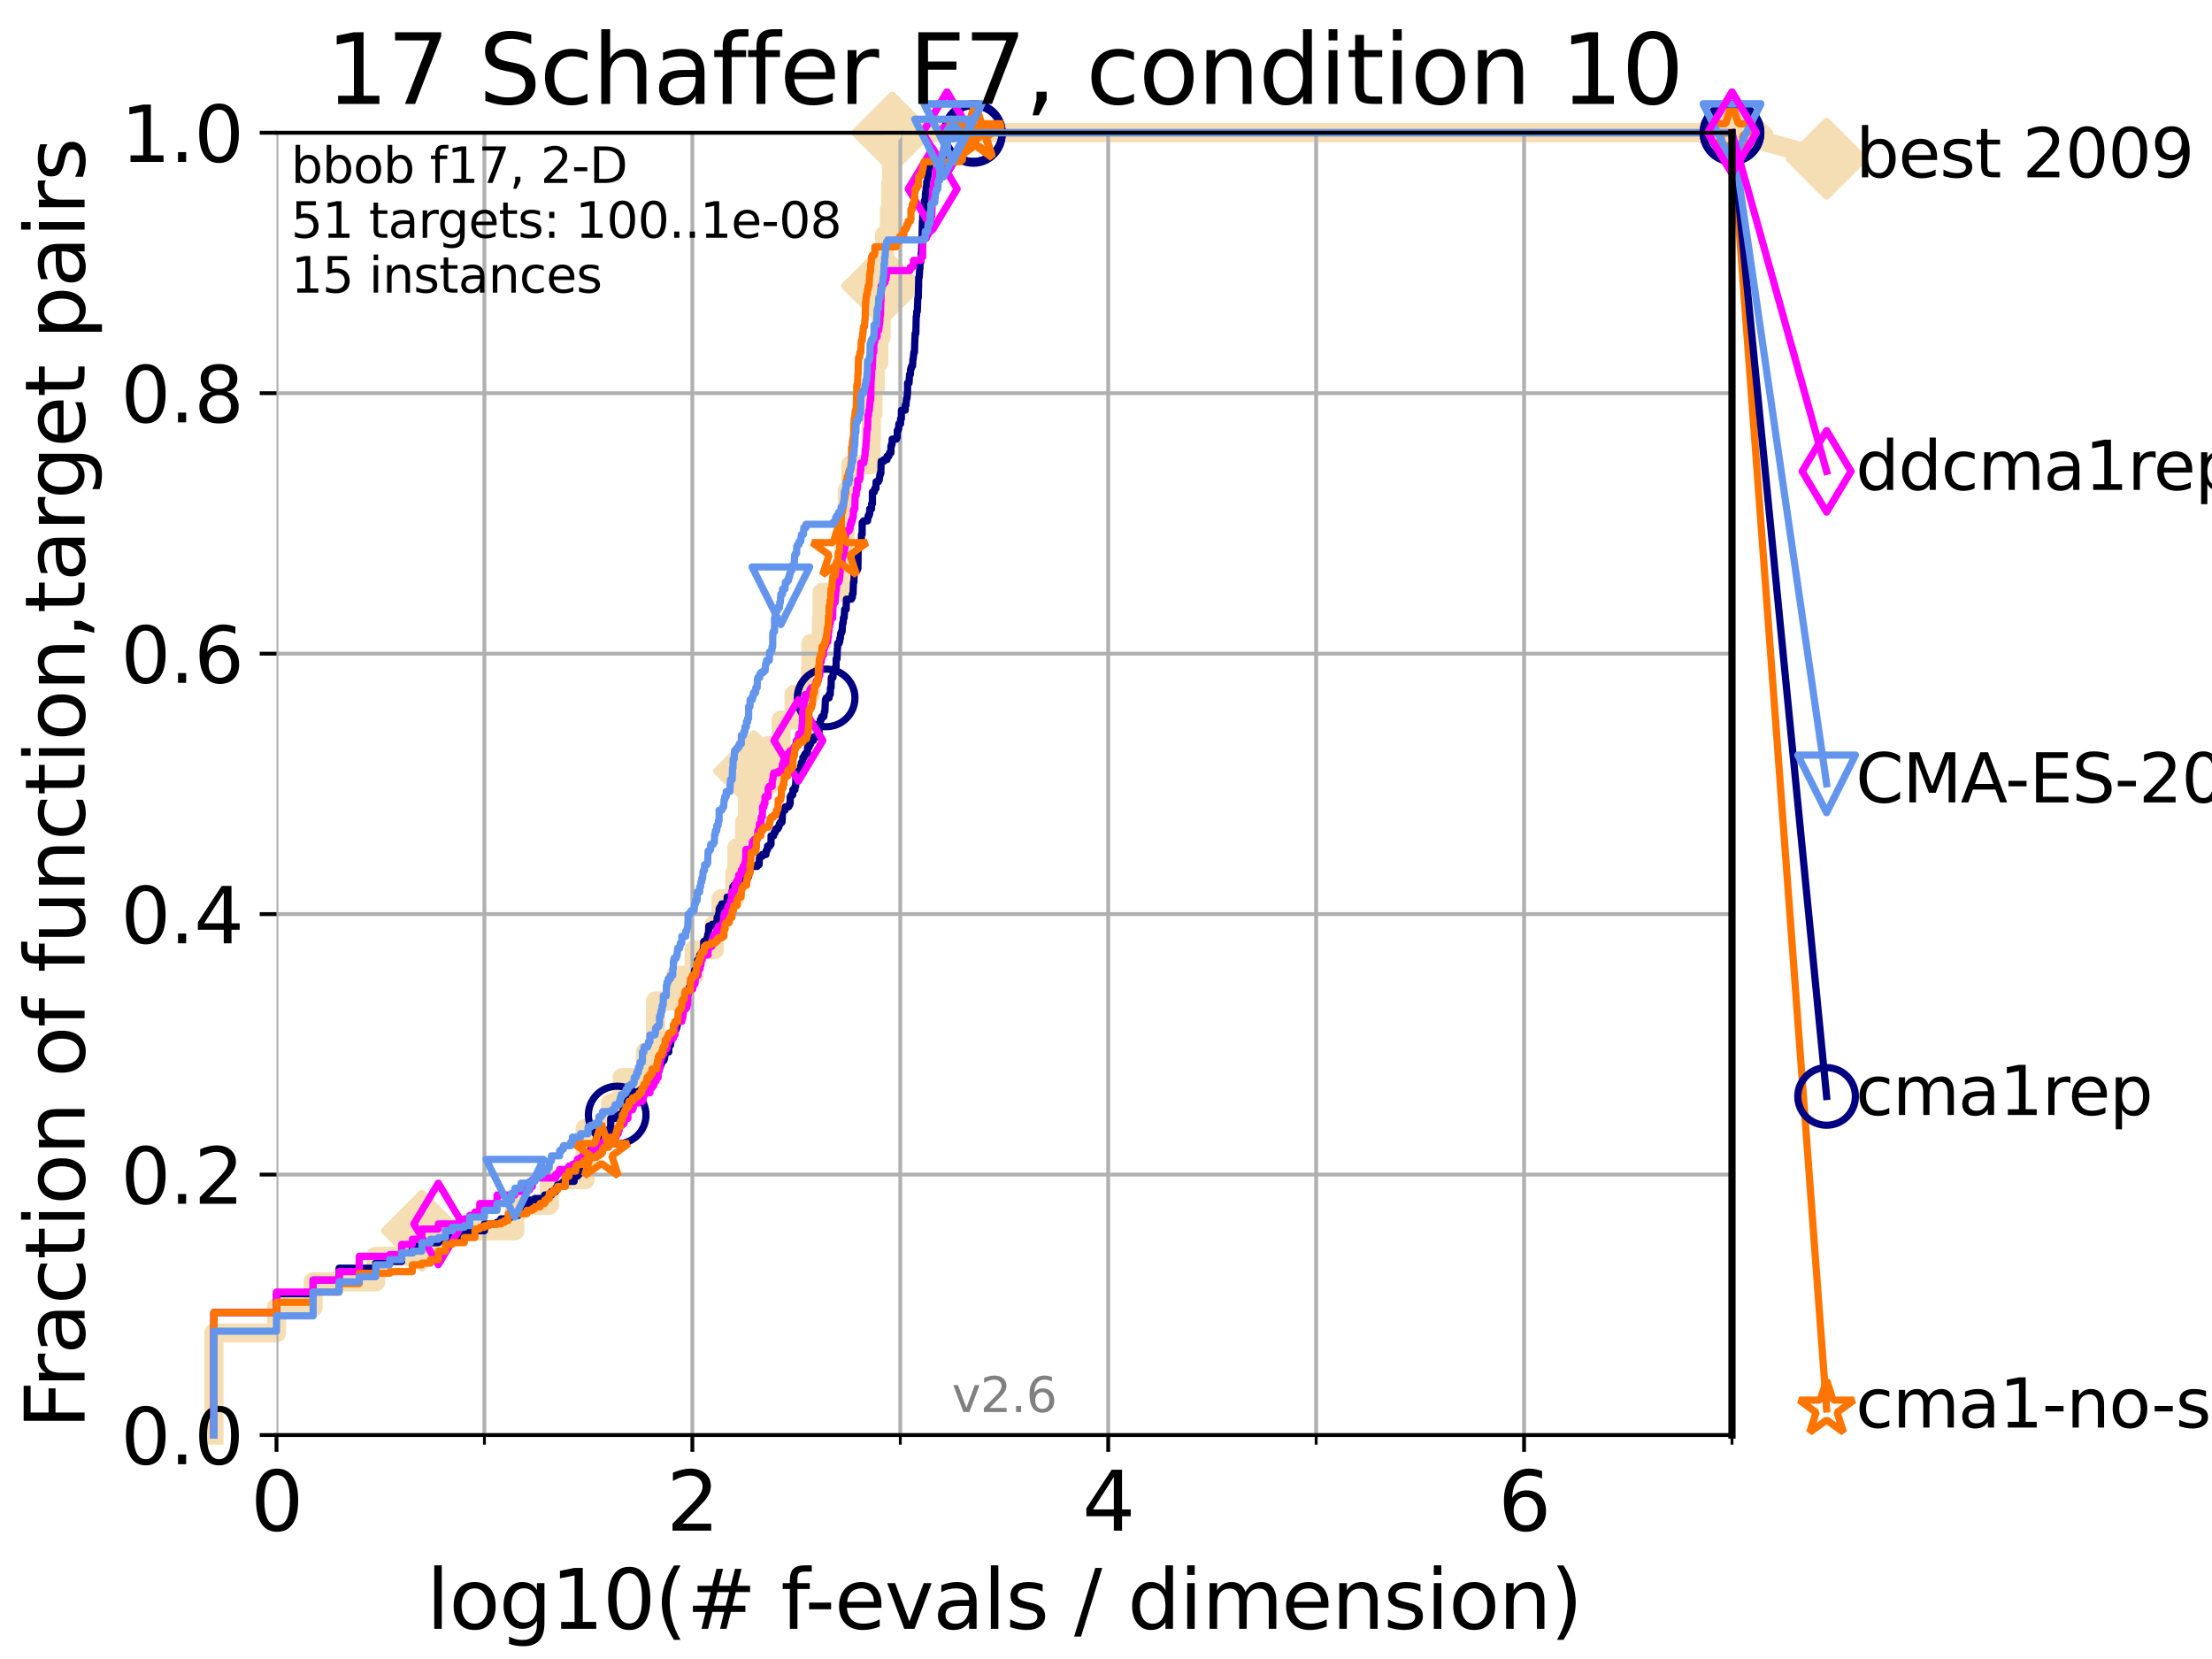 <?xml version="1.0" encoding="utf-8" standalone="no"?>
<!DOCTYPE svg PUBLIC "-//W3C//DTD SVG 1.1//EN"
  "http://www.w3.org/Graphics/SVG/1.1/DTD/svg11.dtd">
<svg xmlns:xlink="http://www.w3.org/1999/xlink" width="460.8pt" height="345.6pt" viewBox="0 0 460.8 345.6" xmlns="http://www.w3.org/2000/svg" version="1.1">
 <defs>
  <style type="text/css">*{stroke-linejoin: round; stroke-linecap: butt}</style>
 </defs>
 <g id="figure_1">
  <g id="patch_1">
   <path d="M 0 345.6 
L 460.8 345.6 
L 460.8 0 
L 0 0 
z
" style="fill: #ffffff"/>
  </g>
  <g id="axes_1">
   <g id="patch_2">
    <path d="M 57.6 298.944 
L 360.806 298.944 
L 360.806 27.648 
L 57.6 27.648 
z
" style="fill: #ffffff"/>
   </g>
   <g id="line2d_1">
    <path d="M 44.561 298.944 
L 44.561 277.666 
L 57.6 277.666 
L 57.6 272.346 
L 65.227 272.346 
L 65.227 267.027 
L 78.267 267.027 
L 78.267 261.707 
L 87.876 261.707 
L 87.876 256.388 
L 107.245 256.388 
L 107.245 251.068 
L 114.419 251.068 
L 114.419 245.749 
L 121.893 245.749 
L 121.893 235.11 
L 127.227 235.11 
L 127.227 229.79 
L 129.623 229.79 
L 129.623 224.471 
L 134.464 224.471 
L 134.464 219.151 
L 136.556 219.151 
L 136.556 208.512 
L 140.725 208.512 
L 140.725 203.192 
L 144.603 203.192 
L 144.603 197.873 
L 148.801 197.873 
L 148.801 192.553 
L 150.221 192.553 
L 150.221 187.234 
L 153.072 187.234 
L 153.072 181.914 
L 153.536 181.914 
L 153.536 176.595 
L 155.13 176.595 
L 155.13 171.275 
L 155.701 171.275 
L 155.701 165.956 
L 157.081 165.956 
L 157.081 160.636 
L 160.142 160.636 
L 160.142 155.317 
L 162.705 155.317 
L 162.705 149.997 
L 165.423 149.997 
L 165.423 144.678 
L 168.817 144.678 
L 168.817 139.358 
L 168.944 139.358 
L 168.944 134.039 
L 171.137 134.039 
L 171.137 128.719 
L 171.249 128.719 
L 171.249 123.4 
L 175.62 123.4 
L 175.62 118.08 
L 175.762 118.08 
L 175.762 112.76 
L 176.058 112.76 
L 176.058 107.441 
L 176.52 107.441 
L 176.52 102.121 
L 177.233 102.121 
L 177.233 96.802 
L 181.457 96.802 
L 181.457 91.482 
L 181.522 91.482 
L 181.522 86.163 
L 181.856 86.163 
L 181.856 80.843 
L 182.346 80.843 
L 182.346 75.524 
L 183.064 75.524 
L 183.064 70.204 
L 183.547 70.204 
L 183.547 64.885 
L 183.743 64.885 
L 183.743 59.565 
L 184.006 59.565 
L 184.006 54.246 
L 184.288 54.246 
L 184.288 48.926 
L 185.279 48.926 
L 185.279 43.607 
L 185.553 43.607 
L 185.553 38.287 
L 185.73 38.287 
L 185.73 32.968 
L 185.885 32.968 
L 185.885 27.648 
L 360.806 27.648 
" style="fill: none; stroke: #f5deb3; stroke-width: 4; stroke-linecap: square"/>
   </g>
   <g id="line2d_2">
    <defs>
     <path id="mbb00b7c2f6" d="M -0 7.778 
L 7.778 0 
L 0 -7.778 
L -7.778 -0 
z
" style="stroke: #f5deb3; stroke-width: 1.5; stroke-linejoin: miter"/>
    </defs>
    <g>
     <use xlink:href="#mbb00b7c2f6" x="87.876" y="256.388" style="fill: #f5deb3; stroke: #f5deb3; stroke-width: 1.5; stroke-linejoin: miter"/>
     <use xlink:href="#mbb00b7c2f6" x="157.081" y="160.636" style="fill: #f5deb3; stroke: #f5deb3; stroke-width: 1.5; stroke-linejoin: miter"/>
     <use xlink:href="#mbb00b7c2f6" x="183.743" y="59.565" style="fill: #f5deb3; stroke: #f5deb3; stroke-width: 1.5; stroke-linejoin: miter"/>
     <use xlink:href="#mbb00b7c2f6" x="185.885" y="27.648" style="fill: #f5deb3; stroke: #f5deb3; stroke-width: 1.5; stroke-linejoin: miter"/>
     <use xlink:href="#mbb00b7c2f6" x="185.885" y="27.648" style="fill: #f5deb3; stroke: #f5deb3; stroke-width: 1.5; stroke-linejoin: miter"/>
     <use xlink:href="#mbb00b7c2f6" x="360.806" y="27.648" style="fill: #f5deb3; stroke: #f5deb3; stroke-width: 1.5; stroke-linejoin: miter"/>
    </g>
   </g>
   <g id="line2d_3">
    <path style="fill: none; stroke: #f5deb3; stroke-width: 4; stroke-linecap: square"/>
    <g/>
   </g>
   <g id="line2d_4">
    <path d="M 360.806 27.648 
L 380.515 33.074 
" style="fill: none; stroke: #f5deb3; stroke-width: 4; stroke-linecap: square"/>
    <g>
     <use xlink:href="#mbb00b7c2f6" x="360.806" y="27.648" style="fill: #f5deb3; stroke: #f5deb3; stroke-width: 1.5; stroke-linejoin: miter"/>
     <use xlink:href="#mbb00b7c2f6" x="380.515" y="33.074" style="fill: #f5deb3; stroke: #f5deb3; stroke-width: 1.5; stroke-linejoin: miter"/>
    </g>
   </g>
   <g id="matplotlib.axis_1">
    <g id="xtick_1">
     <g id="line2d_5">
      <path d="M 57.6 298.944 
L 57.6 27.648 
" clip-path="url(#pda5cf1571c)" style="fill: none; stroke: #b0b0b0; stroke-width: 0.8; stroke-linecap: square"/>
     </g>
     <g id="line2d_6">
      <defs>
       <path id="m3a757e8794" d="M 0 0 
L 0 3.5 
" style="stroke: #000000; stroke-width: 0.8"/>
      </defs>
      <g>
       <use xlink:href="#m3a757e8794" x="57.6" y="298.944" style="stroke: #000000; stroke-width: 0.8"/>
      </g>
     </g>
     <g id="text_1">
      <!-- 0 -->
      <g transform="translate(52.192 318.861)scale(0.17 -0.17)">
       <defs>
        <path id="DejaVuSans-30" d="M 2034 4250 
Q 1547 4250 1301 3770 
Q 1056 3291 1056 2328 
Q 1056 1369 1301 889 
Q 1547 409 2034 409 
Q 2525 409 2770 889 
Q 3016 1369 3016 2328 
Q 3016 3291 2770 3770 
Q 2525 4250 2034 4250 
z
M 2034 4750 
Q 2819 4750 3233 4129 
Q 3647 3509 3647 2328 
Q 3647 1150 3233 529 
Q 2819 -91 2034 -91 
Q 1250 -91 836 529 
Q 422 1150 422 2328 
Q 422 3509 836 4129 
Q 1250 4750 2034 4750 
z
" transform="scale(0.016)"/>
       </defs>
       <use xlink:href="#DejaVuSans-30"/>
      </g>
     </g>
    </g>
    <g id="xtick_2">
     <g id="line2d_7">
      <path d="M 144.23 298.944 
L 144.23 27.648 
" clip-path="url(#pda5cf1571c)" style="fill: none; stroke: #b0b0b0; stroke-width: 0.8; stroke-linecap: square"/>
     </g>
     <g id="line2d_8">
      <g>
       <use xlink:href="#m3a757e8794" x="144.23" y="298.944" style="stroke: #000000; stroke-width: 0.8"/>
      </g>
     </g>
     <g id="text_2">
      <!-- 2 -->
      <g transform="translate(138.822 318.861)scale(0.17 -0.17)">
       <defs>
        <path id="DejaVuSans-32" d="M 1228 531 
L 3431 531 
L 3431 0 
L 469 0 
L 469 531 
Q 828 903 1448 1529 
Q 2069 2156 2228 2338 
Q 2531 2678 2651 2914 
Q 2772 3150 2772 3378 
Q 2772 3750 2511 3984 
Q 2250 4219 1831 4219 
Q 1534 4219 1204 4116 
Q 875 4013 500 3803 
L 500 4441 
Q 881 4594 1212 4672 
Q 1544 4750 1819 4750 
Q 2544 4750 2975 4387 
Q 3406 4025 3406 3419 
Q 3406 3131 3298 2873 
Q 3191 2616 2906 2266 
Q 2828 2175 2409 1742 
Q 1991 1309 1228 531 
z
" transform="scale(0.016)"/>
       </defs>
       <use xlink:href="#DejaVuSans-32"/>
      </g>
     </g>
    </g>
    <g id="xtick_3">
     <g id="line2d_9">
      <path d="M 230.861 298.944 
L 230.861 27.648 
" clip-path="url(#pda5cf1571c)" style="fill: none; stroke: #b0b0b0; stroke-width: 0.8; stroke-linecap: square"/>
     </g>
     <g id="line2d_10">
      <g>
       <use xlink:href="#m3a757e8794" x="230.861" y="298.944" style="stroke: #000000; stroke-width: 0.8"/>
      </g>
     </g>
     <g id="text_3">
      <!-- 4 -->
      <g transform="translate(225.453 318.861)scale(0.17 -0.17)">
       <defs>
        <path id="DejaVuSans-34" d="M 2419 4116 
L 825 1625 
L 2419 1625 
L 2419 4116 
z
M 2253 4666 
L 3047 4666 
L 3047 1625 
L 3713 1625 
L 3713 1100 
L 3047 1100 
L 3047 0 
L 2419 0 
L 2419 1100 
L 313 1100 
L 313 1709 
L 2253 4666 
z
" transform="scale(0.016)"/>
       </defs>
       <use xlink:href="#DejaVuSans-34"/>
      </g>
     </g>
    </g>
    <g id="xtick_4">
     <g id="line2d_11">
      <path d="M 317.491 298.944 
L 317.491 27.648 
" clip-path="url(#pda5cf1571c)" style="fill: none; stroke: #b0b0b0; stroke-width: 0.8; stroke-linecap: square"/>
     </g>
     <g id="line2d_12">
      <g>
       <use xlink:href="#m3a757e8794" x="317.491" y="298.944" style="stroke: #000000; stroke-width: 0.8"/>
      </g>
     </g>
     <g id="text_4">
      <!-- 6 -->
      <g transform="translate(312.083 318.861)scale(0.17 -0.17)">
       <defs>
        <path id="DejaVuSans-36" d="M 2113 2584 
Q 1688 2584 1439 2293 
Q 1191 2003 1191 1497 
Q 1191 994 1439 701 
Q 1688 409 2113 409 
Q 2538 409 2786 701 
Q 3034 994 3034 1497 
Q 3034 2003 2786 2293 
Q 2538 2584 2113 2584 
z
M 3366 4563 
L 3366 3988 
Q 3128 4100 2886 4159 
Q 2644 4219 2406 4219 
Q 1781 4219 1451 3797 
Q 1122 3375 1075 2522 
Q 1259 2794 1537 2939 
Q 1816 3084 2150 3084 
Q 2853 3084 3261 2657 
Q 3669 2231 3669 1497 
Q 3669 778 3244 343 
Q 2819 -91 2113 -91 
Q 1303 -91 875 529 
Q 447 1150 447 2328 
Q 447 3434 972 4092 
Q 1497 4750 2381 4750 
Q 2619 4750 2861 4703 
Q 3103 4656 3366 4563 
z
" transform="scale(0.016)"/>
       </defs>
       <use xlink:href="#DejaVuSans-36"/>
      </g>
     </g>
    </g>
    <g id="xtick_5">
     <g id="line2d_13">
      <path d="M 100.915 298.944 
L 100.915 27.648 
" clip-path="url(#pda5cf1571c)" style="fill: none; stroke: #b0b0b0; stroke-width: 0.8; stroke-linecap: square"/>
     </g>
     <g id="line2d_14">
      <defs>
       <path id="m5d8bcf04a3" d="M 0 0 
L 0 2 
" style="stroke: #000000; stroke-width: 0.6"/>
      </defs>
      <g>
       <use xlink:href="#m5d8bcf04a3" x="100.915" y="298.944" style="stroke: #000000; stroke-width: 0.6"/>
      </g>
     </g>
    </g>
    <g id="xtick_6">
     <g id="line2d_15">
      <path d="M 187.546 298.944 
L 187.546 27.648 
" clip-path="url(#pda5cf1571c)" style="fill: none; stroke: #b0b0b0; stroke-width: 0.8; stroke-linecap: square"/>
     </g>
     <g id="line2d_16">
      <g>
       <use xlink:href="#m5d8bcf04a3" x="187.546" y="298.944" style="stroke: #000000; stroke-width: 0.6"/>
      </g>
     </g>
    </g>
    <g id="xtick_7">
     <g id="line2d_17">
      <path d="M 274.176 298.944 
L 274.176 27.648 
" clip-path="url(#pda5cf1571c)" style="fill: none; stroke: #b0b0b0; stroke-width: 0.8; stroke-linecap: square"/>
     </g>
     <g id="line2d_18">
      <g>
       <use xlink:href="#m5d8bcf04a3" x="274.176" y="298.944" style="stroke: #000000; stroke-width: 0.6"/>
      </g>
     </g>
    </g>
    <g id="xtick_8">
     <g id="line2d_19">
      <path d="M 360.806 298.944 
L 360.806 27.648 
" clip-path="url(#pda5cf1571c)" style="fill: none; stroke: #b0b0b0; stroke-width: 0.8; stroke-linecap: square"/>
     </g>
     <g id="line2d_20">
      <g>
       <use xlink:href="#m5d8bcf04a3" x="360.806" y="298.944" style="stroke: #000000; stroke-width: 0.6"/>
      </g>
     </g>
    </g>
    <g id="text_5">
     <!-- log10(# f-evals / dimension) -->
     <g transform="translate(88.823 339.314)scale(0.17 -0.17)">
      <defs>
       <path id="DejaVuSans-6c" d="M 603 4863 
L 1178 4863 
L 1178 0 
L 603 0 
L 603 4863 
z
" transform="scale(0.016)"/>
       <path id="DejaVuSans-6f" d="M 1959 3097 
Q 1497 3097 1228 2736 
Q 959 2375 959 1747 
Q 959 1119 1226 758 
Q 1494 397 1959 397 
Q 2419 397 2687 759 
Q 2956 1122 2956 1747 
Q 2956 2369 2687 2733 
Q 2419 3097 1959 3097 
z
M 1959 3584 
Q 2709 3584 3137 3096 
Q 3566 2609 3566 1747 
Q 3566 888 3137 398 
Q 2709 -91 1959 -91 
Q 1206 -91 779 398 
Q 353 888 353 1747 
Q 353 2609 779 3096 
Q 1206 3584 1959 3584 
z
" transform="scale(0.016)"/>
       <path id="DejaVuSans-67" d="M 2906 1791 
Q 2906 2416 2648 2759 
Q 2391 3103 1925 3103 
Q 1463 3103 1205 2759 
Q 947 2416 947 1791 
Q 947 1169 1205 825 
Q 1463 481 1925 481 
Q 2391 481 2648 825 
Q 2906 1169 2906 1791 
z
M 3481 434 
Q 3481 -459 3084 -895 
Q 2688 -1331 1869 -1331 
Q 1566 -1331 1297 -1286 
Q 1028 -1241 775 -1147 
L 775 -588 
Q 1028 -725 1275 -790 
Q 1522 -856 1778 -856 
Q 2344 -856 2625 -561 
Q 2906 -266 2906 331 
L 2906 616 
Q 2728 306 2450 153 
Q 2172 0 1784 0 
Q 1141 0 747 490 
Q 353 981 353 1791 
Q 353 2603 747 3093 
Q 1141 3584 1784 3584 
Q 2172 3584 2450 3431 
Q 2728 3278 2906 2969 
L 2906 3500 
L 3481 3500 
L 3481 434 
z
" transform="scale(0.016)"/>
       <path id="DejaVuSans-31" d="M 794 531 
L 1825 531 
L 1825 4091 
L 703 3866 
L 703 4441 
L 1819 4666 
L 2450 4666 
L 2450 531 
L 3481 531 
L 3481 0 
L 794 0 
L 794 531 
z
" transform="scale(0.016)"/>
       <path id="DejaVuSans-28" d="M 1984 4856 
Q 1566 4138 1362 3434 
Q 1159 2731 1159 2009 
Q 1159 1288 1364 580 
Q 1569 -128 1984 -844 
L 1484 -844 
Q 1016 -109 783 600 
Q 550 1309 550 2009 
Q 550 2706 781 3412 
Q 1013 4119 1484 4856 
L 1984 4856 
z
" transform="scale(0.016)"/>
       <path id="DejaVuSans-23" d="M 3272 2816 
L 2363 2816 
L 2100 1772 
L 3016 1772 
L 3272 2816 
z
M 2803 4594 
L 2478 3297 
L 3391 3297 
L 3719 4594 
L 4219 4594 
L 3897 3297 
L 4872 3297 
L 4872 2816 
L 3775 2816 
L 3519 1772 
L 4513 1772 
L 4513 1294 
L 3397 1294 
L 3072 0 
L 2572 0 
L 2894 1294 
L 1978 1294 
L 1656 0 
L 1153 0 
L 1478 1294 
L 494 1294 
L 494 1772 
L 1594 1772 
L 1856 2816 
L 850 2816 
L 850 3297 
L 1978 3297 
L 2297 4594 
L 2803 4594 
z
" transform="scale(0.016)"/>
       <path id="DejaVuSans-20" transform="scale(0.016)"/>
       <path id="DejaVuSans-66" d="M 2375 4863 
L 2375 4384 
L 1825 4384 
Q 1516 4384 1395 4259 
Q 1275 4134 1275 3809 
L 1275 3500 
L 2222 3500 
L 2222 3053 
L 1275 3053 
L 1275 0 
L 697 0 
L 697 3053 
L 147 3053 
L 147 3500 
L 697 3500 
L 697 3744 
Q 697 4328 969 4595 
Q 1241 4863 1831 4863 
L 2375 4863 
z
" transform="scale(0.016)"/>
       <path id="DejaVuSans-2d" d="M 313 2009 
L 1997 2009 
L 1997 1497 
L 313 1497 
L 313 2009 
z
" transform="scale(0.016)"/>
       <path id="DejaVuSans-65" d="M 3597 1894 
L 3597 1613 
L 953 1613 
Q 991 1019 1311 708 
Q 1631 397 2203 397 
Q 2534 397 2845 478 
Q 3156 559 3463 722 
L 3463 178 
Q 3153 47 2828 -22 
Q 2503 -91 2169 -91 
Q 1331 -91 842 396 
Q 353 884 353 1716 
Q 353 2575 817 3079 
Q 1281 3584 2069 3584 
Q 2775 3584 3186 3129 
Q 3597 2675 3597 1894 
z
M 3022 2063 
Q 3016 2534 2758 2815 
Q 2500 3097 2075 3097 
Q 1594 3097 1305 2825 
Q 1016 2553 972 2059 
L 3022 2063 
z
" transform="scale(0.016)"/>
       <path id="DejaVuSans-76" d="M 191 3500 
L 800 3500 
L 1894 563 
L 2988 3500 
L 3597 3500 
L 2284 0 
L 1503 0 
L 191 3500 
z
" transform="scale(0.016)"/>
       <path id="DejaVuSans-61" d="M 2194 1759 
Q 1497 1759 1228 1600 
Q 959 1441 959 1056 
Q 959 750 1161 570 
Q 1363 391 1709 391 
Q 2188 391 2477 730 
Q 2766 1069 2766 1631 
L 2766 1759 
L 2194 1759 
z
M 3341 1997 
L 3341 0 
L 2766 0 
L 2766 531 
Q 2569 213 2275 61 
Q 1981 -91 1556 -91 
Q 1019 -91 701 211 
Q 384 513 384 1019 
Q 384 1609 779 1909 
Q 1175 2209 1959 2209 
L 2766 2209 
L 2766 2266 
Q 2766 2663 2505 2880 
Q 2244 3097 1772 3097 
Q 1472 3097 1187 3025 
Q 903 2953 641 2809 
L 641 3341 
Q 956 3463 1253 3523 
Q 1550 3584 1831 3584 
Q 2591 3584 2966 3190 
Q 3341 2797 3341 1997 
z
" transform="scale(0.016)"/>
       <path id="DejaVuSans-73" d="M 2834 3397 
L 2834 2853 
Q 2591 2978 2328 3040 
Q 2066 3103 1784 3103 
Q 1356 3103 1142 2972 
Q 928 2841 928 2578 
Q 928 2378 1081 2264 
Q 1234 2150 1697 2047 
L 1894 2003 
Q 2506 1872 2764 1633 
Q 3022 1394 3022 966 
Q 3022 478 2636 193 
Q 2250 -91 1575 -91 
Q 1294 -91 989 -36 
Q 684 19 347 128 
L 347 722 
Q 666 556 975 473 
Q 1284 391 1588 391 
Q 1994 391 2212 530 
Q 2431 669 2431 922 
Q 2431 1156 2273 1281 
Q 2116 1406 1581 1522 
L 1381 1569 
Q 847 1681 609 1914 
Q 372 2147 372 2553 
Q 372 3047 722 3315 
Q 1072 3584 1716 3584 
Q 2034 3584 2315 3537 
Q 2597 3491 2834 3397 
z
" transform="scale(0.016)"/>
       <path id="DejaVuSans-2f" d="M 1625 4666 
L 2156 4666 
L 531 -594 
L 0 -594 
L 1625 4666 
z
" transform="scale(0.016)"/>
       <path id="DejaVuSans-64" d="M 2906 2969 
L 2906 4863 
L 3481 4863 
L 3481 0 
L 2906 0 
L 2906 525 
Q 2725 213 2448 61 
Q 2172 -91 1784 -91 
Q 1150 -91 751 415 
Q 353 922 353 1747 
Q 353 2572 751 3078 
Q 1150 3584 1784 3584 
Q 2172 3584 2448 3432 
Q 2725 3281 2906 2969 
z
M 947 1747 
Q 947 1113 1208 752 
Q 1469 391 1925 391 
Q 2381 391 2643 752 
Q 2906 1113 2906 1747 
Q 2906 2381 2643 2742 
Q 2381 3103 1925 3103 
Q 1469 3103 1208 2742 
Q 947 2381 947 1747 
z
" transform="scale(0.016)"/>
       <path id="DejaVuSans-69" d="M 603 3500 
L 1178 3500 
L 1178 0 
L 603 0 
L 603 3500 
z
M 603 4863 
L 1178 4863 
L 1178 4134 
L 603 4134 
L 603 4863 
z
" transform="scale(0.016)"/>
       <path id="DejaVuSans-6d" d="M 3328 2828 
Q 3544 3216 3844 3400 
Q 4144 3584 4550 3584 
Q 5097 3584 5394 3201 
Q 5691 2819 5691 2113 
L 5691 0 
L 5113 0 
L 5113 2094 
Q 5113 2597 4934 2840 
Q 4756 3084 4391 3084 
Q 3944 3084 3684 2787 
Q 3425 2491 3425 1978 
L 3425 0 
L 2847 0 
L 2847 2094 
Q 2847 2600 2669 2842 
Q 2491 3084 2119 3084 
Q 1678 3084 1418 2786 
Q 1159 2488 1159 1978 
L 1159 0 
L 581 0 
L 581 3500 
L 1159 3500 
L 1159 2956 
Q 1356 3278 1631 3431 
Q 1906 3584 2284 3584 
Q 2666 3584 2933 3390 
Q 3200 3197 3328 2828 
z
" transform="scale(0.016)"/>
       <path id="DejaVuSans-6e" d="M 3513 2113 
L 3513 0 
L 2938 0 
L 2938 2094 
Q 2938 2591 2744 2837 
Q 2550 3084 2163 3084 
Q 1697 3084 1428 2787 
Q 1159 2491 1159 1978 
L 1159 0 
L 581 0 
L 581 3500 
L 1159 3500 
L 1159 2956 
Q 1366 3272 1645 3428 
Q 1925 3584 2291 3584 
Q 2894 3584 3203 3211 
Q 3513 2838 3513 2113 
z
" transform="scale(0.016)"/>
       <path id="DejaVuSans-29" d="M 513 4856 
L 1013 4856 
Q 1481 4119 1714 3412 
Q 1947 2706 1947 2009 
Q 1947 1309 1714 600 
Q 1481 -109 1013 -844 
L 513 -844 
Q 928 -128 1133 580 
Q 1338 1288 1338 2009 
Q 1338 2731 1133 3434 
Q 928 4138 513 4856 
z
" transform="scale(0.016)"/>
      </defs>
      <use xlink:href="#DejaVuSans-6c"/>
      <use xlink:href="#DejaVuSans-6f" x="27.783"/>
      <use xlink:href="#DejaVuSans-67" x="88.965"/>
      <use xlink:href="#DejaVuSans-31" x="152.441"/>
      <use xlink:href="#DejaVuSans-30" x="216.064"/>
      <use xlink:href="#DejaVuSans-28" x="279.688"/>
      <use xlink:href="#DejaVuSans-23" x="318.701"/>
      <use xlink:href="#DejaVuSans-20" x="402.49"/>
      <use xlink:href="#DejaVuSans-66" x="434.277"/>
      <use xlink:href="#DejaVuSans-2d" x="463.982"/>
      <use xlink:href="#DejaVuSans-65" x="500.066"/>
      <use xlink:href="#DejaVuSans-76" x="561.59"/>
      <use xlink:href="#DejaVuSans-61" x="620.77"/>
      <use xlink:href="#DejaVuSans-6c" x="682.049"/>
      <use xlink:href="#DejaVuSans-73" x="709.832"/>
      <use xlink:href="#DejaVuSans-20" x="761.932"/>
      <use xlink:href="#DejaVuSans-2f" x="793.719"/>
      <use xlink:href="#DejaVuSans-20" x="827.41"/>
      <use xlink:href="#DejaVuSans-64" x="859.197"/>
      <use xlink:href="#DejaVuSans-69" x="922.674"/>
      <use xlink:href="#DejaVuSans-6d" x="950.457"/>
      <use xlink:href="#DejaVuSans-65" x="1047.869"/>
      <use xlink:href="#DejaVuSans-6e" x="1109.393"/>
      <use xlink:href="#DejaVuSans-73" x="1172.771"/>
      <use xlink:href="#DejaVuSans-69" x="1224.871"/>
      <use xlink:href="#DejaVuSans-6f" x="1252.654"/>
      <use xlink:href="#DejaVuSans-6e" x="1313.836"/>
      <use xlink:href="#DejaVuSans-29" x="1377.215"/>
     </g>
    </g>
   </g>
   <g id="matplotlib.axis_2">
    <g id="ytick_1">
     <g id="line2d_21">
      <path d="M 57.6 298.944 
L 360.806 298.944 
" clip-path="url(#pda5cf1571c)" style="fill: none; stroke: #b0b0b0; stroke-width: 0.8; stroke-linecap: square"/>
     </g>
     <g id="line2d_22">
      <defs>
       <path id="m609181ca32" d="M 0 0 
L -3.5 0 
" style="stroke: #000000; stroke-width: 0.8"/>
      </defs>
      <g>
       <use xlink:href="#m609181ca32" x="57.6" y="298.944" style="stroke: #000000; stroke-width: 0.8"/>
      </g>
     </g>
     <g id="text_6">
      <!-- 0.0 -->
      <g transform="translate(25.155 305.023)scale(0.16 -0.16)">
       <defs>
        <path id="DejaVuSans-2e" d="M 684 794 
L 1344 794 
L 1344 0 
L 684 0 
L 684 794 
z
" transform="scale(0.016)"/>
       </defs>
       <use xlink:href="#DejaVuSans-30"/>
       <use xlink:href="#DejaVuSans-2e" x="63.623"/>
       <use xlink:href="#DejaVuSans-30" x="95.41"/>
      </g>
     </g>
    </g>
    <g id="ytick_2">
     <g id="line2d_23">
      <path d="M 57.6 244.685 
L 360.806 244.685 
" clip-path="url(#pda5cf1571c)" style="fill: none; stroke: #b0b0b0; stroke-width: 0.8; stroke-linecap: square"/>
     </g>
     <g id="line2d_24">
      <g>
       <use xlink:href="#m609181ca32" x="57.6" y="244.685" style="stroke: #000000; stroke-width: 0.8"/>
      </g>
     </g>
     <g id="text_7">
      <!-- 0.2 -->
      <g transform="translate(25.155 250.764)scale(0.16 -0.16)">
       <use xlink:href="#DejaVuSans-30"/>
       <use xlink:href="#DejaVuSans-2e" x="63.623"/>
       <use xlink:href="#DejaVuSans-32" x="95.41"/>
      </g>
     </g>
    </g>
    <g id="ytick_3">
     <g id="line2d_25">
      <path d="M 57.6 190.426 
L 360.806 190.426 
" clip-path="url(#pda5cf1571c)" style="fill: none; stroke: #b0b0b0; stroke-width: 0.8; stroke-linecap: square"/>
     </g>
     <g id="line2d_26">
      <g>
       <use xlink:href="#m609181ca32" x="57.6" y="190.426" style="stroke: #000000; stroke-width: 0.8"/>
      </g>
     </g>
     <g id="text_8">
      <!-- 0.4 -->
      <g transform="translate(25.155 196.504)scale(0.16 -0.16)">
       <use xlink:href="#DejaVuSans-30"/>
       <use xlink:href="#DejaVuSans-2e" x="63.623"/>
       <use xlink:href="#DejaVuSans-34" x="95.41"/>
      </g>
     </g>
    </g>
    <g id="ytick_4">
     <g id="line2d_27">
      <path d="M 57.6 136.166 
L 360.806 136.166 
" clip-path="url(#pda5cf1571c)" style="fill: none; stroke: #b0b0b0; stroke-width: 0.8; stroke-linecap: square"/>
     </g>
     <g id="line2d_28">
      <g>
       <use xlink:href="#m609181ca32" x="57.6" y="136.166" style="stroke: #000000; stroke-width: 0.8"/>
      </g>
     </g>
     <g id="text_9">
      <!-- 0.6 -->
      <g transform="translate(25.155 142.245)scale(0.16 -0.16)">
       <use xlink:href="#DejaVuSans-30"/>
       <use xlink:href="#DejaVuSans-2e" x="63.623"/>
       <use xlink:href="#DejaVuSans-36" x="95.41"/>
      </g>
     </g>
    </g>
    <g id="ytick_5">
     <g id="line2d_29">
      <path d="M 57.6 81.907 
L 360.806 81.907 
" clip-path="url(#pda5cf1571c)" style="fill: none; stroke: #b0b0b0; stroke-width: 0.8; stroke-linecap: square"/>
     </g>
     <g id="line2d_30">
      <g>
       <use xlink:href="#m609181ca32" x="57.6" y="81.907" style="stroke: #000000; stroke-width: 0.8"/>
      </g>
     </g>
     <g id="text_10">
      <!-- 0.8 -->
      <g transform="translate(25.155 87.986)scale(0.16 -0.16)">
       <defs>
        <path id="DejaVuSans-38" d="M 2034 2216 
Q 1584 2216 1326 1975 
Q 1069 1734 1069 1313 
Q 1069 891 1326 650 
Q 1584 409 2034 409 
Q 2484 409 2743 651 
Q 3003 894 3003 1313 
Q 3003 1734 2745 1975 
Q 2488 2216 2034 2216 
z
M 1403 2484 
Q 997 2584 770 2862 
Q 544 3141 544 3541 
Q 544 4100 942 4425 
Q 1341 4750 2034 4750 
Q 2731 4750 3128 4425 
Q 3525 4100 3525 3541 
Q 3525 3141 3298 2862 
Q 3072 2584 2669 2484 
Q 3125 2378 3379 2068 
Q 3634 1759 3634 1313 
Q 3634 634 3220 271 
Q 2806 -91 2034 -91 
Q 1263 -91 848 271 
Q 434 634 434 1313 
Q 434 1759 690 2068 
Q 947 2378 1403 2484 
z
M 1172 3481 
Q 1172 3119 1398 2916 
Q 1625 2713 2034 2713 
Q 2441 2713 2670 2916 
Q 2900 3119 2900 3481 
Q 2900 3844 2670 4047 
Q 2441 4250 2034 4250 
Q 1625 4250 1398 4047 
Q 1172 3844 1172 3481 
z
" transform="scale(0.016)"/>
       </defs>
       <use xlink:href="#DejaVuSans-30"/>
       <use xlink:href="#DejaVuSans-2e" x="63.623"/>
       <use xlink:href="#DejaVuSans-38" x="95.41"/>
      </g>
     </g>
    </g>
    <g id="ytick_6">
     <g id="line2d_31">
      <path d="M 57.6 27.648 
L 360.806 27.648 
" clip-path="url(#pda5cf1571c)" style="fill: none; stroke: #b0b0b0; stroke-width: 0.8; stroke-linecap: square"/>
     </g>
     <g id="line2d_32">
      <g>
       <use xlink:href="#m609181ca32" x="57.6" y="27.648" style="stroke: #000000; stroke-width: 0.8"/>
      </g>
     </g>
     <g id="text_11">
      <!-- 1.0 -->
      <g transform="translate(25.155 33.727)scale(0.16 -0.16)">
       <use xlink:href="#DejaVuSans-31"/>
       <use xlink:href="#DejaVuSans-2e" x="63.623"/>
       <use xlink:href="#DejaVuSans-30" x="95.41"/>
      </g>
     </g>
    </g>
    <g id="text_12">
     <!-- Fraction of function,target pairs -->
     <g transform="translate(17.62 297.681)rotate(-90)scale(0.17 -0.17)">
      <defs>
       <path id="DejaVuSans-46" d="M 628 4666 
L 3309 4666 
L 3309 4134 
L 1259 4134 
L 1259 2759 
L 3109 2759 
L 3109 2228 
L 1259 2228 
L 1259 0 
L 628 0 
L 628 4666 
z
" transform="scale(0.016)"/>
       <path id="DejaVuSans-72" d="M 2631 2963 
Q 2534 3019 2420 3045 
Q 2306 3072 2169 3072 
Q 1681 3072 1420 2755 
Q 1159 2438 1159 1844 
L 1159 0 
L 581 0 
L 581 3500 
L 1159 3500 
L 1159 2956 
Q 1341 3275 1631 3429 
Q 1922 3584 2338 3584 
Q 2397 3584 2469 3576 
Q 2541 3569 2628 3553 
L 2631 2963 
z
" transform="scale(0.016)"/>
       <path id="DejaVuSans-63" d="M 3122 3366 
L 3122 2828 
Q 2878 2963 2633 3030 
Q 2388 3097 2138 3097 
Q 1578 3097 1268 2742 
Q 959 2388 959 1747 
Q 959 1106 1268 751 
Q 1578 397 2138 397 
Q 2388 397 2633 464 
Q 2878 531 3122 666 
L 3122 134 
Q 2881 22 2623 -34 
Q 2366 -91 2075 -91 
Q 1284 -91 818 406 
Q 353 903 353 1747 
Q 353 2603 823 3093 
Q 1294 3584 2113 3584 
Q 2378 3584 2631 3529 
Q 2884 3475 3122 3366 
z
" transform="scale(0.016)"/>
       <path id="DejaVuSans-74" d="M 1172 4494 
L 1172 3500 
L 2356 3500 
L 2356 3053 
L 1172 3053 
L 1172 1153 
Q 1172 725 1289 603 
Q 1406 481 1766 481 
L 2356 481 
L 2356 0 
L 1766 0 
Q 1100 0 847 248 
Q 594 497 594 1153 
L 594 3053 
L 172 3053 
L 172 3500 
L 594 3500 
L 594 4494 
L 1172 4494 
z
" transform="scale(0.016)"/>
       <path id="DejaVuSans-75" d="M 544 1381 
L 544 3500 
L 1119 3500 
L 1119 1403 
Q 1119 906 1312 657 
Q 1506 409 1894 409 
Q 2359 409 2629 706 
Q 2900 1003 2900 1516 
L 2900 3500 
L 3475 3500 
L 3475 0 
L 2900 0 
L 2900 538 
Q 2691 219 2414 64 
Q 2138 -91 1772 -91 
Q 1169 -91 856 284 
Q 544 659 544 1381 
z
M 1991 3584 
L 1991 3584 
z
" transform="scale(0.016)"/>
       <path id="DejaVuSans-2c" d="M 750 794 
L 1409 794 
L 1409 256 
L 897 -744 
L 494 -744 
L 750 256 
L 750 794 
z
" transform="scale(0.016)"/>
       <path id="DejaVuSans-70" d="M 1159 525 
L 1159 -1331 
L 581 -1331 
L 581 3500 
L 1159 3500 
L 1159 2969 
Q 1341 3281 1617 3432 
Q 1894 3584 2278 3584 
Q 2916 3584 3314 3078 
Q 3713 2572 3713 1747 
Q 3713 922 3314 415 
Q 2916 -91 2278 -91 
Q 1894 -91 1617 61 
Q 1341 213 1159 525 
z
M 3116 1747 
Q 3116 2381 2855 2742 
Q 2594 3103 2138 3103 
Q 1681 3103 1420 2742 
Q 1159 2381 1159 1747 
Q 1159 1113 1420 752 
Q 1681 391 2138 391 
Q 2594 391 2855 752 
Q 3116 1113 3116 1747 
z
" transform="scale(0.016)"/>
      </defs>
      <use xlink:href="#DejaVuSans-46"/>
      <use xlink:href="#DejaVuSans-72" x="50.27"/>
      <use xlink:href="#DejaVuSans-61" x="91.383"/>
      <use xlink:href="#DejaVuSans-63" x="152.662"/>
      <use xlink:href="#DejaVuSans-74" x="207.643"/>
      <use xlink:href="#DejaVuSans-69" x="246.852"/>
      <use xlink:href="#DejaVuSans-6f" x="274.635"/>
      <use xlink:href="#DejaVuSans-6e" x="335.816"/>
      <use xlink:href="#DejaVuSans-20" x="399.195"/>
      <use xlink:href="#DejaVuSans-6f" x="430.982"/>
      <use xlink:href="#DejaVuSans-66" x="492.164"/>
      <use xlink:href="#DejaVuSans-20" x="527.369"/>
      <use xlink:href="#DejaVuSans-66" x="559.156"/>
      <use xlink:href="#DejaVuSans-75" x="594.361"/>
      <use xlink:href="#DejaVuSans-6e" x="657.74"/>
      <use xlink:href="#DejaVuSans-63" x="721.119"/>
      <use xlink:href="#DejaVuSans-74" x="776.1"/>
      <use xlink:href="#DejaVuSans-69" x="815.309"/>
      <use xlink:href="#DejaVuSans-6f" x="843.092"/>
      <use xlink:href="#DejaVuSans-6e" x="904.273"/>
      <use xlink:href="#DejaVuSans-2c" x="967.652"/>
      <use xlink:href="#DejaVuSans-74" x="999.439"/>
      <use xlink:href="#DejaVuSans-61" x="1038.648"/>
      <use xlink:href="#DejaVuSans-72" x="1099.928"/>
      <use xlink:href="#DejaVuSans-67" x="1139.291"/>
      <use xlink:href="#DejaVuSans-65" x="1202.768"/>
      <use xlink:href="#DejaVuSans-74" x="1264.291"/>
      <use xlink:href="#DejaVuSans-20" x="1303.5"/>
      <use xlink:href="#DejaVuSans-70" x="1335.287"/>
      <use xlink:href="#DejaVuSans-61" x="1398.764"/>
      <use xlink:href="#DejaVuSans-69" x="1460.043"/>
      <use xlink:href="#DejaVuSans-72" x="1487.826"/>
      <use xlink:href="#DejaVuSans-73" x="1528.939"/>
     </g>
    </g>
   </g>
   <g id="line2d_33">
    <defs>
     <path id="m94431f9133" d="M 0 1.5 
C 0.398 1.5 0.779 1.342 1.061 1.061 
C 1.342 0.779 1.5 0.398 1.5 0 
C 1.5 -0.398 1.342 -0.779 1.061 -1.061 
C 0.779 -1.342 0.398 -1.5 0 -1.5 
C -0.398 -1.5 -0.779 -1.342 -1.061 -1.061 
C -1.342 -0.779 -1.5 -0.398 -1.5 0 
C -1.5 0.398 -1.342 0.779 -1.061 1.061 
C -0.779 1.342 -0.398 1.5 0 1.5 
z
" style="stroke: #f5deb3"/>
    </defs>
    <g>
     <use xlink:href="#m94431f9133" x="185.885" y="27.648" style="fill: #f5deb3; stroke: #f5deb3"/>
     <use xlink:href="#m94431f9133" x="185.885" y="27.648" style="fill: #f5deb3; stroke: #f5deb3"/>
    </g>
   </g>
   <g id="line2d_34">
    <defs>
     <path id="m0107b33977" d="M 0 1.5 
C 0.398 1.5 0.779 1.342 1.061 1.061 
C 1.342 0.779 1.5 0.398 1.5 0 
C 1.5 -0.398 1.342 -0.779 1.061 -1.061 
C 0.779 -1.342 0.398 -1.5 0 -1.5 
C -0.398 -1.5 -0.779 -1.342 -1.061 -1.061 
C -1.342 -0.779 -1.5 -0.398 -1.5 0 
C -1.5 0.398 -1.342 0.779 -1.061 1.061 
C -0.779 1.342 -0.398 1.5 0 1.5 
z
" style="stroke: #000080"/>
    </defs>
    <g>
     <use xlink:href="#m0107b33977" x="202.763" y="27.648" style="fill: #000080; stroke: #000080"/>
     <use xlink:href="#m0107b33977" x="202.763" y="27.648" style="fill: #000080; stroke: #000080"/>
    </g>
   </g>
   <g id="line2d_35">
    <path d="M 44.561 298.944 
L 44.561 273.41 
L 57.6 273.41 
L 57.6 269.509 
L 65.227 269.509 
L 65.227 266.672 
L 70.639 266.672 
L 70.639 264.19 
L 78.267 264.19 
L 78.267 263.126 
L 81.166 263.126 
L 81.166 262.771 
L 83.678 262.771 
L 83.678 260.998 
L 85.894 260.998 
L 85.894 259.579 
L 87.876 259.579 
L 87.876 258.87 
L 91.306 258.87 
L 91.306 258.516 
L 92.812 258.516 
L 92.812 257.806 
L 96.718 257.806 
L 96.718 256.388 
L 100.915 256.388 
L 100.915 254.969 
L 103.544 254.969 
L 103.544 254.615 
L 104.345 254.615 
L 104.345 253.905 
L 105.851 253.905 
L 105.851 253.551 
L 106.561 253.551 
L 106.561 253.196 
L 107.905 253.196 
L 107.905 252.487 
L 109.159 252.487 
L 109.159 252.132 
L 109.757 252.132 
L 109.757 250.714 
L 110.336 250.714 
L 110.336 250.004 
L 111.442 250.004 
L 111.442 249.65 
L 113.478 249.65 
L 113.478 248.94 
L 114.872 248.94 
L 114.872 248.231 
L 115.747 248.231 
L 115.747 247.522 
L 116.17 247.522 
L 116.17 246.813 
L 116.988 246.813 
L 116.988 246.458 
L 117.384 246.458 
L 117.384 246.103 
L 119.6 246.103 
L 119.6 245.039 
L 120.284 245.039 
L 120.284 244.685 
L 120.617 244.685 
L 120.617 243.621 
L 120.944 243.621 
L 120.944 242.557 
L 121.582 242.557 
L 121.582 242.202 
L 121.893 242.202 
L 121.893 241.848 
L 122.199 241.848 
L 122.199 240.784 
L 122.5 240.784 
L 122.5 240.429 
L 123.088 240.429 
L 123.088 239.365 
L 123.658 239.365 
L 123.658 239.011 
L 123.936 239.011 
L 123.936 238.301 
L 124.211 238.301 
L 124.211 237.237 
L 125.012 237.237 
L 125.012 236.174 
L 125.527 236.174 
L 125.527 235.464 
L 127.227 235.464 
L 127.227 232.982 
L 128.134 232.982 
L 128.134 232.627 
L 128.571 232.627 
L 128.571 232.273 
L 129.417 232.273 
L 129.417 231.918 
L 129.826 231.918 
L 129.826 230.854 
L 130.618 230.854 
L 130.618 229.435 
L 130.811 229.435 
L 130.811 228.726 
L 131.002 228.726 
L 131.002 228.372 
L 132.984 228.372 
L 132.984 227.308 
L 133.49 227.308 
L 133.49 226.953 
L 134.145 226.953 
L 134.145 226.598 
L 134.464 226.598 
L 134.464 226.244 
L 134.932 226.244 
L 134.932 225.889 
L 135.085 225.889 
L 135.085 225.534 
L 135.835 225.534 
L 135.835 224.825 
L 136.127 224.825 
L 136.127 224.471 
L 136.271 224.471 
L 136.271 224.116 
L 136.837 224.116 
L 136.837 222.697 
L 137.113 222.697 
L 137.113 222.343 
L 137.521 222.343 
L 137.521 221.988 
L 137.655 221.988 
L 137.655 221.634 
L 137.788 221.634 
L 137.788 221.279 
L 137.92 221.279 
L 137.92 220.924 
L 138.31 220.924 
L 138.31 220.57 
L 138.439 220.57 
L 138.439 219.86 
L 138.566 219.86 
L 138.566 219.151 
L 139.314 219.151 
L 139.314 217.733 
L 139.677 217.733 
L 139.677 217.023 
L 139.796 217.023 
L 139.796 215.25 
L 140.497 215.25 
L 140.497 214.541 
L 140.838 214.541 
L 140.838 214.186 
L 140.951 214.186 
L 140.951 213.832 
L 141.062 213.832 
L 141.173 212.768 
L 141.393 212.768 
L 141.502 211.704 
L 141.718 211.704 
L 141.718 210.994 
L 141.932 210.994 
L 142.038 209.931 
L 142.764 209.931 
L 142.865 208.867 
L 143.166 208.867 
L 143.166 207.093 
L 143.364 207.093 
L 143.364 206.384 
L 143.56 206.384 
L 143.56 205.675 
L 143.85 205.675 
L 143.85 204.611 
L 144.136 204.611 
L 144.136 204.256 
L 144.324 204.256 
L 144.418 203.547 
L 144.603 203.547 
L 144.695 202.129 
L 145.238 202.129 
L 145.327 200.001 
L 145.678 200.001 
L 145.765 198.937 
L 146.023 198.937 
L 146.023 198.582 
L 146.362 198.582 
L 146.446 197.873 
L 146.53 197.873 
L 146.613 196.1 
L 147.264 196.1 
L 147.264 195.39 
L 147.424 195.39 
L 147.424 194.681 
L 147.582 194.681 
L 147.66 192.908 
L 148.353 192.908 
L 148.353 192.553 
L 149.166 192.553 
L 149.166 192.199 
L 149.382 192.199 
L 149.382 191.135 
L 149.666 191.135 
L 149.666 190.426 
L 149.806 190.426 
L 149.806 189.362 
L 149.945 189.362 
L 149.945 189.007 
L 150.357 189.007 
L 150.357 188.298 
L 151.478 188.298 
L 151.478 186.879 
L 152.535 186.879 
L 152.535 185.461 
L 152.656 185.461 
L 152.656 184.751 
L 152.895 184.751 
L 152.895 184.397 
L 153.479 184.397 
L 153.479 184.042 
L 154.101 184.042 
L 154.157 183.333 
L 154.65 183.333 
L 154.65 182.624 
L 155.955 182.624 
L 155.955 181.56 
L 156.205 181.56 
L 156.205 180.85 
L 156.403 180.85 
L 156.403 180.496 
L 157.734 180.496 
L 157.734 180.141 
L 158.143 180.141 
L 158.187 178.723 
L 158.321 178.723 
L 158.321 178.368 
L 158.804 178.368 
L 158.804 178.013 
L 159.569 178.013 
L 159.569 177.304 
L 159.734 177.304 
L 159.734 176.949 
L 159.899 176.949 
L 159.899 176.24 
L 160.383 176.24 
L 160.383 175.886 
L 160.621 175.886 
L 160.621 174.112 
L 161.164 174.112 
L 161.164 173.758 
L 161.278 173.758 
L 161.278 173.403 
L 161.505 173.403 
L 161.58 172.694 
L 162.023 172.694 
L 162.023 172.339 
L 162.241 172.339 
L 162.349 171.63 
L 162.563 171.63 
L 162.563 171.275 
L 162.915 171.275 
L 163.019 169.147 
L 163.123 169.147 
L 163.123 168.793 
L 163.532 168.793 
L 163.566 168.084 
L 164.292 168.084 
L 164.292 167.729 
L 164.485 167.729 
L 164.485 167.374 
L 164.613 167.374 
L 164.613 165.956 
L 164.803 165.956 
L 164.803 165.601 
L 165.146 165.601 
L 165.146 164.537 
L 165.605 164.537 
L 165.605 163.828 
L 165.755 163.828 
L 165.785 162.055 
L 165.934 162.055 
L 165.993 161.346 
L 166.316 161.346 
L 166.316 160.636 
L 166.69 160.636 
L 166.775 159.572 
L 166.945 159.572 
L 166.945 158.863 
L 167.252 158.863 
L 167.252 157.799 
L 167.499 157.799 
L 167.499 157.445 
L 167.662 157.445 
L 167.662 157.09 
L 167.984 157.09 
L 167.984 156.735 
L 168.222 156.735 
L 168.222 155.671 
L 168.56 155.671 
L 168.612 154.962 
L 168.893 154.962 
L 168.893 154.253 
L 169.467 154.253 
L 169.492 153.544 
L 170.048 153.544 
L 170.048 153.189 
L 170.403 153.189 
L 170.403 152.48 
L 170.635 152.48 
L 170.658 151.061 
L 170.865 151.061 
L 170.865 149.997 
L 171.047 149.997 
L 171.047 149.643 
L 171.204 149.643 
L 171.204 149.288 
L 171.625 149.288 
L 171.735 148.224 
L 171.843 148.224 
L 171.951 145.742 
L 172.102 145.742 
L 172.102 145.387 
L 172.712 145.387 
L 172.712 144.678 
L 172.958 144.678 
L 172.999 143.259 
L 173.121 143.259 
L 173.182 141.131 
L 173.522 141.131 
L 173.581 140.067 
L 173.817 140.067 
L 173.817 139.358 
L 173.992 139.358 
L 173.992 139.003 
L 174.184 139.003 
L 174.184 137.23 
L 174.374 137.23 
L 174.431 135.102 
L 174.488 135.102 
L 174.488 134.039 
L 174.787 134.039 
L 174.787 133.684 
L 174.934 133.684 
L 174.934 132.975 
L 175.062 132.975 
L 175.135 131.911 
L 175.28 131.911 
L 175.28 131.556 
L 175.424 131.556 
L 175.531 129.783 
L 175.656 129.783 
L 175.691 128.719 
L 175.849 128.719 
L 175.954 126.946 
L 176.265 126.946 
L 176.316 124.818 
L 177.363 124.818 
L 177.363 124.463 
L 177.556 124.463 
L 177.556 123.754 
L 177.7 123.754 
L 177.795 121.272 
L 177.889 121.272 
L 177.952 118.789 
L 178.583 118.789 
L 178.583 118.435 
L 178.719 118.435 
L 178.779 114.179 
L 179.047 114.179 
L 179.047 113.47 
L 179.413 113.47 
L 179.456 111.342 
L 179.6 111.342 
L 179.6 108.859 
L 179.885 108.859 
L 179.885 108.505 
L 180.728 108.505 
L 180.809 107.796 
L 180.849 107.796 
L 180.849 107.441 
L 181.05 107.441 
L 181.05 107.086 
L 181.169 107.086 
L 181.169 106.022 
L 181.561 106.022 
L 181.561 104.958 
L 181.741 104.958 
L 181.741 102.476 
L 182.146 102.476 
L 182.221 101.767 
L 182.482 101.767 
L 182.506 100.348 
L 182.992 100.348 
L 182.992 99.994 
L 183.171 99.994 
L 183.277 98.93 
L 183.383 98.93 
L 183.383 98.575 
L 183.5 98.575 
L 183.558 96.093 
L 184.131 96.093 
L 184.131 95.738 
L 184.796 95.738 
L 184.796 95.029 
L 185.173 95.029 
L 185.173 94.674 
L 185.301 94.674 
L 185.301 94.319 
L 185.595 94.319 
L 185.595 92.901 
L 185.709 92.901 
L 185.709 92.546 
L 185.844 92.546 
L 185.844 91.482 
L 186.738 91.482 
L 186.738 91.128 
L 186.905 91.128 
L 186.914 89.709 
L 187.079 89.709 
L 187.079 89.355 
L 187.213 89.355 
L 187.242 88.291 
L 187.602 88.291 
L 187.602 87.227 
L 187.779 87.227 
L 187.779 85.454 
L 188.58 85.454 
L 188.58 84.39 
L 188.739 84.39 
L 188.845 82.971 
L 188.95 82.971 
L 189.037 81.907 
L 189.063 81.907 
L 189.063 79.779 
L 189.373 79.779 
L 189.475 78.006 
L 189.652 78.006 
L 189.677 76.942 
L 189.77 76.942 
L 189.77 76.588 
L 189.919 76.588 
L 189.919 76.233 
L 190.109 76.233 
L 190.175 74.814 
L 190.24 74.814 
L 190.338 73.751 
L 190.362 73.751 
L 190.362 73.396 
L 190.499 73.396 
L 190.603 70.204 
L 190.627 70.204 
L 190.627 69.495 
L 190.786 69.495 
L 190.865 65.949 
L 190.928 65.949 
L 190.983 64.885 
L 191.093 64.885 
L 191.201 62.048 
L 191.294 62.048 
L 191.386 57.792 
L 191.486 57.792 
L 191.592 56.019 
L 191.638 56.019 
L 191.683 54.6 
L 191.818 54.6 
L 191.908 52.827 
L 191.945 52.827 
L 192.02 51.054 
L 192.057 51.054 
L 192.153 46.089 
L 192.197 46.089 
L 192.226 44.316 
L 192.336 44.316 
L 192.445 43.252 
L 192.459 43.252 
L 192.56 41.833 
L 192.711 41.833 
L 192.804 40.06 
L 192.903 40.06 
L 192.931 38.996 
L 193.044 38.996 
L 193.044 37.932 
L 193.177 37.932 
L 193.261 36.869 
L 193.302 36.869 
L 193.378 35.45 
L 193.509 35.45 
L 193.55 34.741 
L 193.666 34.741 
L 193.72 33.677 
L 193.835 33.677 
L 193.835 33.322 
L 200.224 33.322 
L 200.224 32.968 
L 200.448 32.968 
L 200.448 31.549 
L 201.323 31.549 
L 201.323 31.194 
L 201.663 31.194 
L 201.663 30.84 
L 201.976 30.84 
L 202.002 29.421 
L 202.506 29.421 
L 202.607 28.003 
L 202.763 28.003 
L 202.763 27.648 
L 360.806 27.648 
L 360.806 27.648 
" style="fill: none; stroke: #000080; stroke-width: 1.5; stroke-linecap: square"/>
   </g>
   <g id="line2d_36">
    <defs>
     <path id="m8b2fbaa771" d="M 0 6 
C 1.591 6 3.117 5.368 4.243 4.243 
C 5.368 3.117 6 1.591 6 0 
C 6 -1.591 5.368 -3.117 4.243 -4.243 
C 3.117 -5.368 1.591 -6 0 -6 
C -1.591 -6 -3.117 -5.368 -4.243 -4.243 
C -5.368 -3.117 -6 -1.591 -6 0 
C -6 1.591 -5.368 3.117 -4.243 4.243 
C -3.117 5.368 -1.591 6 0 6 
z
" style="stroke: #000080; stroke-width: 1.5"/>
    </defs>
    <g>
     <use xlink:href="#m8b2fbaa771" x="128.571" y="232.273" style="fill-opacity: 0; stroke: #000080; stroke-width: 1.5"/>
     <use xlink:href="#m8b2fbaa771" x="172.102" y="145.387" style="fill-opacity: 0; stroke: #000080; stroke-width: 1.5"/>
     <use xlink:href="#m8b2fbaa771" x="202.763" y="28.003" style="fill-opacity: 0; stroke: #000080; stroke-width: 1.5"/>
     <use xlink:href="#m8b2fbaa771" x="202.763" y="27.648" style="fill-opacity: 0; stroke: #000080; stroke-width: 1.5"/>
     <use xlink:href="#m8b2fbaa771" x="202.763" y="27.648" style="fill-opacity: 0; stroke: #000080; stroke-width: 1.5"/>
     <use xlink:href="#m8b2fbaa771" x="360.806" y="27.648" style="fill-opacity: 0; stroke: #000080; stroke-width: 1.5"/>
    </g>
   </g>
   <g id="line2d_37">
    <path style="fill: none; stroke: #000080; stroke-width: 1.5; stroke-linecap: square"/>
    <g/>
   </g>
   <g id="line2d_38">
    <defs>
     <path id="m4110a776dc" d="M 0 1.5 
C 0.398 1.5 0.779 1.342 1.061 1.061 
C 1.342 0.779 1.5 0.398 1.5 0 
C 1.5 -0.398 1.342 -0.779 1.061 -1.061 
C 0.779 -1.342 0.398 -1.5 0 -1.5 
C -0.398 -1.5 -0.779 -1.342 -1.061 -1.061 
C -1.342 -0.779 -1.5 -0.398 -1.5 0 
C -1.5 0.398 -1.342 0.779 -1.061 1.061 
C -0.779 1.342 -0.398 1.5 0 1.5 
z
" style="stroke: #ff00ff"/>
    </defs>
    <g>
     <use xlink:href="#m4110a776dc" x="197.277" y="27.648" style="fill: #ff00ff; stroke: #ff00ff"/>
     <use xlink:href="#m4110a776dc" x="197.277" y="27.648" style="fill: #ff00ff; stroke: #ff00ff"/>
    </g>
   </g>
   <g id="line2d_39">
    <path d="M 44.561 298.944 
L 44.561 273.41 
L 57.6 273.41 
L 57.6 269.155 
L 65.227 269.155 
L 65.227 266.672 
L 70.639 266.672 
L 70.639 264.899 
L 74.837 264.899 
L 74.837 261.707 
L 81.166 261.707 
L 81.166 261.353 
L 83.678 261.353 
L 83.678 259.225 
L 85.894 259.225 
L 85.894 258.161 
L 87.876 258.161 
L 87.876 256.033 
L 91.306 256.033 
L 91.306 254.969 
L 95.503 254.969 
L 95.503 254.615 
L 96.718 254.615 
L 96.718 253.905 
L 97.858 253.905 
L 97.858 253.196 
L 98.933 253.196 
L 98.933 252.487 
L 99.95 252.487 
L 99.95 250.714 
L 103.544 250.714 
L 103.544 248.94 
L 107.245 248.94 
L 107.245 248.231 
L 109.159 248.231 
L 109.159 247.877 
L 110.336 247.877 
L 110.336 247.167 
L 110.897 247.167 
L 110.897 245.749 
L 111.442 245.749 
L 111.442 245.394 
L 115.747 245.394 
L 115.747 244.685 
L 116.17 244.685 
L 116.17 244.33 
L 116.584 244.33 
L 116.584 243.621 
L 118.525 243.621 
L 118.525 242.912 
L 119.248 242.912 
L 119.248 242.557 
L 119.945 242.557 
L 119.945 242.202 
L 120.284 242.202 
L 120.284 241.493 
L 120.944 241.493 
L 120.944 241.138 
L 121.582 241.138 
L 121.582 240.075 
L 123.375 240.075 
L 123.375 239.011 
L 124.482 239.011 
L 124.482 238.656 
L 124.748 238.656 
L 124.748 238.301 
L 125.527 238.301 
L 125.527 237.947 
L 126.029 237.947 
L 126.029 237.237 
L 126.517 237.237 
L 126.517 236.883 
L 128.354 236.883 
L 128.354 236.174 
L 128.786 236.174 
L 128.786 235.464 
L 128.999 235.464 
L 128.999 234.4 
L 129.623 234.4 
L 129.623 234.046 
L 130.027 234.046 
L 130.027 233.336 
L 130.226 233.336 
L 130.226 232.982 
L 130.811 232.982 
L 130.811 231.563 
L 131.002 231.563 
L 131.002 231.209 
L 131.747 231.209 
L 131.747 230.854 
L 131.929 230.854 
L 131.929 229.79 
L 132.984 229.79 
L 132.984 229.435 
L 133.82 229.435 
L 133.82 229.081 
L 133.983 229.081 
L 133.983 228.372 
L 134.145 228.372 
L 134.145 228.017 
L 134.305 228.017 
L 134.305 227.662 
L 135.389 227.662 
L 135.389 226.598 
L 135.835 226.598 
L 135.835 226.244 
L 136.127 226.244 
L 136.127 225.889 
L 136.271 225.889 
L 136.271 225.18 
L 136.697 225.18 
L 136.697 224.471 
L 137.113 224.471 
L 137.113 223.052 
L 137.386 223.052 
L 137.386 222.343 
L 137.521 222.343 
L 137.521 220.57 
L 137.788 220.57 
L 137.788 219.86 
L 138.051 219.86 
L 138.051 219.506 
L 138.31 219.506 
L 138.31 218.442 
L 138.944 218.442 
L 138.944 217.378 
L 139.191 217.378 
L 139.191 217.023 
L 139.435 217.023 
L 139.435 216.314 
L 140.266 216.314 
L 140.266 215.959 
L 140.382 215.959 
L 140.382 215.605 
L 140.612 215.605 
L 140.612 213.477 
L 140.725 213.477 
L 140.725 212.768 
L 142.038 212.768 
L 142.038 212.058 
L 142.248 212.058 
L 142.353 210.285 
L 142.764 210.285 
L 142.764 209.931 
L 143.066 209.931 
L 143.166 209.221 
L 143.265 209.221 
L 143.265 206.739 
L 143.462 206.739 
L 143.462 206.384 
L 143.85 206.384 
L 143.85 206.03 
L 144.324 206.03 
L 144.418 204.966 
L 144.786 204.966 
L 144.878 203.192 
L 145.415 203.192 
L 145.415 202.129 
L 145.591 202.129 
L 145.591 201.774 
L 145.852 201.774 
L 145.852 201.065 
L 146.023 201.065 
L 146.023 200.001 
L 146.278 200.001 
L 146.362 198.937 
L 147.503 198.937 
L 147.503 197.518 
L 147.738 197.518 
L 147.738 197.164 
L 148.277 197.164 
L 148.353 195.745 
L 148.578 195.745 
L 148.578 195.036 
L 148.727 195.036 
L 148.727 194.681 
L 149.166 194.681 
L 149.166 194.327 
L 149.31 194.327 
L 149.31 193.617 
L 149.666 193.617 
L 149.666 192.908 
L 150.56 192.908 
L 150.56 192.199 
L 150.694 192.199 
L 150.76 190.78 
L 150.893 190.78 
L 150.959 190.071 
L 151.542 190.071 
L 151.605 189.007 
L 151.732 189.007 
L 151.732 188.652 
L 152.169 188.652 
L 152.23 187.589 
L 152.353 187.589 
L 152.414 185.815 
L 152.895 185.815 
L 152.895 185.461 
L 153.072 185.461 
L 153.131 184.397 
L 153.306 184.397 
L 153.364 183.688 
L 153.594 183.688 
L 153.594 183.333 
L 153.877 183.333 
L 153.877 182.269 
L 154.378 182.269 
L 154.432 181.205 
L 154.811 181.205 
L 154.811 180.496 
L 155.13 180.496 
L 155.13 179.787 
L 155.288 179.787 
L 155.392 176.949 
L 156.648 176.949 
L 156.697 175.531 
L 156.841 175.531 
L 156.841 175.176 
L 157.175 175.176 
L 157.175 174.822 
L 157.78 174.822 
L 157.871 173.048 
L 158.143 173.048 
L 158.187 171.63 
L 158.542 171.63 
L 158.542 170.211 
L 158.804 170.211 
L 158.848 168.084 
L 159.148 168.084 
L 159.148 167.374 
L 159.359 167.374 
L 159.359 165.956 
L 160.021 165.956 
L 160.021 164.183 
L 160.183 164.183 
L 160.183 163.828 
L 160.855 163.828 
L 160.894 162.409 
L 161.01 162.409 
L 161.087 161.346 
L 161.202 161.346 
L 161.202 160.991 
L 162.205 160.991 
L 162.205 160.636 
L 162.88 160.636 
L 162.985 159.218 
L 163.192 159.218 
L 163.192 158.508 
L 163.633 158.508 
L 163.633 158.154 
L 163.932 158.154 
L 163.965 157.09 
L 164.421 157.09 
L 164.421 156.735 
L 164.613 156.735 
L 164.613 156.381 
L 165.362 156.381 
L 165.362 155.671 
L 165.635 155.671 
L 165.635 155.317 
L 165.785 155.317 
L 165.785 154.962 
L 165.904 154.962 
L 165.904 154.253 
L 166.316 154.253 
L 166.345 153.189 
L 166.432 153.189 
L 166.432 152.834 
L 166.888 152.834 
L 166.888 152.48 
L 167.001 152.48 
L 167.085 151.061 
L 167.168 151.061 
L 167.168 148.224 
L 167.444 148.224 
L 167.553 145.742 
L 167.716 145.742 
L 167.716 144.678 
L 168.74 144.678 
L 168.74 143.614 
L 169.019 143.614 
L 169.019 143.259 
L 169.736 143.259 
L 169.736 142.904 
L 169.857 142.904 
L 169.953 142.195 
L 170.072 142.195 
L 170.072 141.841 
L 170.449 141.841 
L 170.542 141.131 
L 170.612 141.131 
L 170.612 140.777 
L 170.773 140.777 
L 170.842 137.94 
L 171.069 137.94 
L 171.069 137.23 
L 171.204 137.23 
L 171.204 136.521 
L 171.538 136.521 
L 171.582 135.102 
L 171.735 135.102 
L 171.778 134.393 
L 172.037 134.393 
L 172.123 133.684 
L 172.441 133.684 
L 172.483 132.62 
L 172.566 132.62 
L 172.608 131.556 
L 172.691 131.556 
L 172.691 130.492 
L 172.835 130.492 
L 172.835 129.783 
L 172.999 129.783 
L 172.999 128.719 
L 173.462 128.719 
L 173.522 126.237 
L 173.581 126.237 
L 173.601 125.527 
L 173.953 125.527 
L 174.03 124.109 
L 174.088 124.109 
L 174.146 123.045 
L 174.203 123.045 
L 174.26 121.626 
L 174.431 121.626 
L 174.431 121.272 
L 174.712 121.272 
L 174.712 120.917 
L 174.824 120.917 
L 174.916 120.208 
L 174.953 120.208 
L 175.062 118.435 
L 175.117 118.435 
L 175.135 117.725 
L 175.37 117.725 
L 175.442 115.952 
L 175.638 115.952 
L 175.638 115.243 
L 175.849 115.243 
L 175.954 114.179 
L 176.006 114.179 
L 176.093 111.697 
L 176.145 111.697 
L 176.196 110.633 
L 176.855 110.633 
L 176.855 110.278 
L 177.054 110.278 
L 177.136 109.214 
L 177.315 109.214 
L 177.315 108.505 
L 177.572 108.505 
L 177.636 107.796 
L 177.747 107.796 
L 177.763 106.377 
L 177.889 106.377 
L 177.889 106.022 
L 178.092 106.022 
L 178.139 103.185 
L 178.37 103.185 
L 178.401 101.767 
L 178.659 101.767 
L 178.674 99.994 
L 179.047 99.994 
L 179.047 99.639 
L 179.18 99.639 
L 179.238 97.866 
L 179.326 97.866 
L 179.34 96.447 
L 179.942 96.447 
L 180.026 95.738 
L 180.082 95.738 
L 180.11 95.029 
L 180.194 95.029 
L 180.249 93.61 
L 180.346 93.61 
L 180.456 91.837 
L 180.497 91.837 
L 180.606 89.355 
L 180.742 89.355 
L 180.823 86.517 
L 180.93 86.517 
L 180.997 85.454 
L 181.103 85.454 
L 181.209 84.035 
L 181.235 84.035 
L 181.261 83.326 
L 181.392 83.326 
L 181.47 79.07 
L 181.522 79.07 
L 181.6 76.942 
L 181.677 76.942 
L 181.779 75.169 
L 181.792 75.169 
L 181.818 73.396 
L 182.021 73.396 
L 182.071 71.268 
L 182.221 71.268 
L 182.271 70.204 
L 182.702 70.204 
L 182.751 69.14 
L 182.823 69.14 
L 182.823 68.786 
L 183.064 68.786 
L 183.171 67.367 
L 183.265 67.367 
L 183.371 65.594 
L 183.418 65.594 
L 183.488 62.757 
L 183.535 62.757 
L 183.558 59.565 
L 183.766 59.565 
L 183.766 59.211 
L 184.097 59.211 
L 184.097 58.856 
L 184.366 58.856 
L 184.366 58.147 
L 184.588 58.147 
L 184.676 56.728 
L 184.937 56.728 
L 184.937 56.373 
L 189.543 56.373 
L 189.635 55.664 
L 190.109 55.664 
L 190.109 55.31 
L 190.281 55.31 
L 190.281 54.246 
L 191.878 54.246 
L 191.878 53.536 
L 192.197 53.536 
L 192.233 49.635 
L 192.974 49.635 
L 192.974 48.926 
L 193.309 48.926 
L 193.309 48.571 
L 193.461 48.571 
L 193.461 48.217 
L 193.821 48.217 
L 193.855 45.025 
L 194.115 45.025 
L 194.208 41.124 
L 194.254 41.124 
L 194.3 39.351 
L 194.49 39.351 
L 194.49 37.932 
L 194.825 37.932 
L 194.908 35.45 
L 195.192 35.45 
L 195.192 35.095 
L 195.759 35.095 
L 195.759 34.741 
L 195.917 34.741 
L 196.007 33.322 
L 196.15 33.322 
L 196.234 32.258 
L 196.375 32.258 
L 196.375 31.904 
L 196.679 31.904 
L 196.696 31.194 
L 196.966 31.194 
L 197 28.357 
L 197.277 28.357 
L 197.277 27.648 
L 360.806 27.648 
L 360.806 27.648 
" style="fill: none; stroke: #ff00ff; stroke-width: 1.5; stroke-linecap: square"/>
   </g>
   <g id="line2d_40">
    <defs>
     <path id="m535884184f" d="M -0 8.485 
L 5.091 0 
L 0 -8.485 
L -5.091 -0 
z
" style="stroke: #ff00ff; stroke-width: 1.5; stroke-linejoin: miter"/>
    </defs>
    <g>
     <use xlink:href="#m535884184f" x="91.306" y="254.969" style="fill-opacity: 0; stroke: #ff00ff; stroke-width: 1.5; stroke-linejoin: miter"/>
     <use xlink:href="#m535884184f" x="166.316" y="154.253" style="fill-opacity: 0; stroke: #ff00ff; stroke-width: 1.5; stroke-linejoin: miter"/>
     <use xlink:href="#m535884184f" x="194.3" y="39.351" style="fill-opacity: 0; stroke: #ff00ff; stroke-width: 1.5; stroke-linejoin: miter"/>
     <use xlink:href="#m535884184f" x="197.277" y="27.648" style="fill-opacity: 0; stroke: #ff00ff; stroke-width: 1.5; stroke-linejoin: miter"/>
     <use xlink:href="#m535884184f" x="197.277" y="27.648" style="fill-opacity: 0; stroke: #ff00ff; stroke-width: 1.5; stroke-linejoin: miter"/>
     <use xlink:href="#m535884184f" x="360.806" y="27.648" style="fill-opacity: 0; stroke: #ff00ff; stroke-width: 1.5; stroke-linejoin: miter"/>
    </g>
   </g>
   <g id="line2d_41">
    <path style="fill: none; stroke: #ff00ff; stroke-width: 1.5; stroke-linecap: square"/>
    <g/>
   </g>
   <g id="line2d_42">
    <defs>
     <path id="maa276839b4" d="M 0 1.5 
C 0.398 1.5 0.779 1.342 1.061 1.061 
C 1.342 0.779 1.5 0.398 1.5 0 
C 1.5 -0.398 1.342 -0.779 1.061 -1.061 
C 0.779 -1.342 0.398 -1.5 0 -1.5 
C -0.398 -1.5 -0.779 -1.342 -1.061 -1.061 
C -1.342 -0.779 -1.5 -0.398 -1.5 0 
C -1.5 0.398 -1.342 0.779 -1.061 1.061 
C -0.779 1.342 -0.398 1.5 0 1.5 
z
" style="stroke: #ff7500"/>
    </defs>
    <g>
     <use xlink:href="#maa276839b4" x="203.148" y="27.648" style="fill: #ff7500; stroke: #ff7500"/>
     <use xlink:href="#maa276839b4" x="203.148" y="27.648" style="fill: #ff7500; stroke: #ff7500"/>
    </g>
   </g>
   <g id="line2d_43">
    <path d="M 44.561 298.944 
L 44.561 273.41 
L 57.6 273.41 
L 57.6 271.282 
L 65.227 271.282 
L 65.227 269.155 
L 70.639 269.155 
L 70.639 267.381 
L 74.837 267.381 
L 74.837 265.254 
L 81.166 265.254 
L 81.166 264.899 
L 85.894 264.899 
L 85.894 263.48 
L 87.876 263.48 
L 87.876 263.126 
L 89.669 263.126 
L 89.669 262.417 
L 91.306 262.417 
L 91.306 260.643 
L 92.812 260.643 
L 92.812 259.225 
L 94.206 259.225 
L 94.206 258.87 
L 96.718 258.87 
L 96.718 257.806 
L 98.933 257.806 
L 98.933 256.033 
L 99.95 256.033 
L 99.95 255.678 
L 100.915 255.678 
L 100.915 255.324 
L 101.833 255.324 
L 101.833 254.969 
L 104.345 254.969 
L 104.345 254.615 
L 105.113 254.615 
L 105.113 254.26 
L 105.851 254.26 
L 105.851 252.841 
L 109.757 252.841 
L 109.757 252.132 
L 110.897 252.132 
L 110.897 251.778 
L 111.442 251.778 
L 111.442 251.423 
L 112.488 251.423 
L 112.488 250.714 
L 113.478 250.714 
L 113.478 250.004 
L 113.954 250.004 
L 113.954 249.65 
L 114.419 249.65 
L 114.419 248.586 
L 115.315 248.586 
L 115.315 247.877 
L 116.17 247.877 
L 116.17 247.167 
L 117.772 247.167 
L 117.772 245.039 
L 118.525 245.039 
L 118.525 243.976 
L 119.945 243.976 
L 119.945 242.912 
L 120.284 242.912 
L 120.284 242.557 
L 121.582 242.557 
L 121.582 241.848 
L 122.199 241.848 
L 122.199 241.493 
L 122.796 241.493 
L 122.796 241.138 
L 124.211 241.138 
L 124.211 240.784 
L 124.748 240.784 
L 124.748 240.429 
L 125.271 240.429 
L 125.271 240.075 
L 125.527 240.075 
L 125.527 239.365 
L 125.779 239.365 
L 125.779 239.011 
L 126.757 239.011 
L 126.757 238.656 
L 126.994 238.656 
L 126.994 238.301 
L 127.227 238.301 
L 127.227 237.947 
L 127.458 237.947 
L 127.458 236.883 
L 128.134 236.883 
L 128.134 236.528 
L 128.354 236.528 
L 128.354 235.819 
L 128.571 235.819 
L 128.571 235.11 
L 128.786 235.11 
L 128.786 234.755 
L 129.209 234.755 
L 129.209 233.691 
L 129.417 233.691 
L 129.417 233.336 
L 129.623 233.336 
L 129.623 232.273 
L 130.027 232.273 
L 130.027 231.563 
L 130.226 231.563 
L 130.226 231.209 
L 130.423 231.209 
L 130.423 230.499 
L 131.002 230.499 
L 131.002 229.435 
L 131.747 229.435 
L 131.747 228.726 
L 132.464 228.726 
L 132.464 228.372 
L 132.984 228.372 
L 132.984 228.017 
L 133.154 228.017 
L 133.154 227.662 
L 133.656 227.662 
L 133.656 226.953 
L 133.82 226.953 
L 133.82 226.598 
L 134.145 226.598 
L 134.145 225.889 
L 134.464 225.889 
L 134.464 225.534 
L 134.777 225.534 
L 134.777 224.471 
L 135.389 224.471 
L 135.389 223.761 
L 135.835 223.761 
L 135.835 222.697 
L 136.837 222.697 
L 136.837 221.634 
L 136.975 221.634 
L 136.975 220.924 
L 137.113 220.924 
L 137.113 220.215 
L 137.25 220.215 
L 137.25 219.86 
L 137.788 219.86 
L 137.788 219.151 
L 138.051 219.151 
L 138.051 218.442 
L 138.181 218.442 
L 138.181 218.087 
L 138.439 218.087 
L 138.439 217.733 
L 138.566 217.733 
L 138.566 216.669 
L 138.819 216.669 
L 138.819 216.314 
L 139.068 216.314 
L 139.068 215.959 
L 139.191 215.959 
L 139.191 215.605 
L 139.314 215.605 
L 139.314 215.25 
L 139.915 215.25 
L 139.915 214.895 
L 140.266 214.895 
L 140.266 213.477 
L 140.497 213.477 
L 140.497 213.122 
L 140.612 213.122 
L 140.612 212.768 
L 141.173 212.768 
L 141.283 210.64 
L 141.502 210.64 
L 141.502 210.285 
L 141.826 210.285 
L 141.826 209.931 
L 142.038 209.931 
L 142.038 208.512 
L 142.248 208.512 
L 142.248 208.157 
L 142.559 208.157 
L 142.662 206.739 
L 142.764 206.739 
L 142.764 206.384 
L 143.754 206.384 
L 143.85 203.902 
L 144.23 203.902 
L 144.23 203.192 
L 144.878 203.192 
L 144.878 202.483 
L 145.058 202.483 
L 145.148 200.71 
L 145.591 200.71 
L 145.591 200.001 
L 145.765 200.001 
L 145.765 199.291 
L 146.023 199.291 
L 146.023 198.582 
L 146.362 198.582 
L 146.362 198.228 
L 146.695 198.228 
L 146.695 197.164 
L 147.103 197.164 
L 147.103 196.809 
L 148.048 196.809 
L 148.048 196.454 
L 148.948 196.454 
L 148.948 196.1 
L 149.382 196.1 
L 149.382 195.745 
L 149.595 195.745 
L 149.595 195.39 
L 150.357 195.39 
L 150.357 195.036 
L 150.827 195.036 
L 150.827 193.617 
L 151.024 193.617 
L 151.024 192.553 
L 151.22 192.553 
L 151.22 192.199 
L 151.92 192.199 
L 151.92 191.49 
L 152.045 191.49 
L 152.045 191.135 
L 152.475 191.135 
L 152.535 189.716 
L 152.776 189.716 
L 152.835 188.652 
L 153.536 188.652 
L 153.536 187.589 
L 153.651 187.589 
L 153.651 187.234 
L 153.821 187.234 
L 153.821 186.879 
L 154.378 186.879 
L 154.487 185.106 
L 154.704 185.106 
L 154.704 184.751 
L 154.918 184.751 
L 154.918 184.397 
L 155.547 184.397 
L 155.547 183.333 
L 155.701 183.333 
L 155.701 182.624 
L 155.854 182.624 
L 155.854 182.269 
L 156.005 182.269 
L 156.005 181.914 
L 156.255 181.914 
L 156.255 180.141 
L 156.403 180.141 
L 156.453 177.659 
L 156.985 177.659 
L 156.985 177.304 
L 157.457 177.304 
L 157.503 176.595 
L 157.596 176.595 
L 157.596 174.822 
L 157.78 174.822 
L 157.78 174.112 
L 158.498 174.112 
L 158.498 173.048 
L 158.891 173.048 
L 158.891 172.694 
L 159.148 172.694 
L 159.148 172.339 
L 160.062 172.339 
L 160.062 171.985 
L 160.183 171.985 
L 160.183 171.63 
L 160.303 171.63 
L 160.303 171.275 
L 160.423 171.275 
L 160.423 170.566 
L 160.66 170.566 
L 160.66 170.211 
L 161.126 170.211 
L 161.126 169.857 
L 161.542 169.857 
L 161.542 169.502 
L 161.729 169.502 
L 161.729 168.793 
L 161.95 168.793 
L 161.95 168.438 
L 162.096 168.438 
L 162.096 166.665 
L 162.634 166.665 
L 162.705 165.956 
L 162.775 165.956 
L 162.81 164.183 
L 163.123 164.183 
L 163.123 163.473 
L 163.294 163.473 
L 163.397 161.7 
L 164.064 161.7 
L 164.064 160.636 
L 164.292 160.636 
L 164.292 160.282 
L 164.771 160.282 
L 164.771 159.927 
L 165.022 159.927 
L 165.022 159.572 
L 165.208 159.572 
L 165.208 157.799 
L 165.331 157.799 
L 165.331 157.445 
L 165.483 157.445 
L 165.574 156.026 
L 165.755 156.026 
L 165.755 155.317 
L 166.316 155.317 
L 166.316 154.607 
L 167.196 154.607 
L 167.196 154.253 
L 167.499 154.253 
L 167.499 153.898 
L 168.037 153.898 
L 168.037 153.189 
L 168.222 153.189 
L 168.301 152.48 
L 168.353 152.48 
L 168.405 151.416 
L 168.483 151.416 
L 168.535 147.869 
L 168.791 147.869 
L 168.791 147.515 
L 169.019 147.515 
L 169.095 146.805 
L 169.245 146.805 
L 169.344 145.032 
L 169.369 145.032 
L 169.393 144.323 
L 169.639 144.323 
L 169.687 142.904 
L 169.808 142.904 
L 169.808 142.55 
L 170.238 142.55 
L 170.309 141.486 
L 170.449 141.486 
L 170.473 139.003 
L 170.612 139.003 
L 170.681 137.23 
L 170.819 137.23 
L 170.888 136.521 
L 171.159 136.521 
L 171.227 134.748 
L 171.603 134.748 
L 171.691 134.039 
L 171.908 134.039 
L 171.908 133.329 
L 172.102 133.329 
L 172.187 132.265 
L 172.23 132.265 
L 172.335 130.847 
L 172.504 130.847 
L 172.587 128.364 
L 172.712 128.364 
L 172.712 126.237 
L 172.897 126.237 
L 172.897 125.173 
L 173.019 125.173 
L 173.121 122.69 
L 173.322 122.69 
L 173.382 120.917 
L 173.442 120.917 
L 173.442 120.208 
L 173.621 120.208 
L 173.621 119.853 
L 174.011 119.853 
L 174.049 118.789 
L 174.146 118.789 
L 174.146 117.371 
L 174.279 117.371 
L 174.279 117.016 
L 174.563 117.016 
L 174.638 115.243 
L 174.731 115.243 
L 174.731 114.888 
L 174.897 114.888 
L 175.008 111.342 
L 175.044 111.342 
L 175.044 110.633 
L 175.244 110.633 
L 175.298 106.732 
L 175.514 106.732 
L 175.62 105.668 
L 175.709 105.668 
L 175.814 103.895 
L 175.989 103.895 
L 176.076 102.831 
L 176.214 102.831 
L 176.316 99.994 
L 176.487 99.994 
L 176.487 99.284 
L 176.705 99.284 
L 176.772 98.575 
L 176.822 98.575 
L 176.822 98.22 
L 176.955 98.22 
L 176.955 97.866 
L 177.217 97.866 
L 177.282 96.447 
L 177.379 96.447 
L 177.395 93.256 
L 177.508 93.256 
L 177.604 91.837 
L 177.652 91.837 
L 177.731 91.128 
L 177.795 91.128 
L 177.873 88.291 
L 177.92 88.291 
L 177.92 87.227 
L 178.061 87.227 
L 178.139 85.808 
L 178.216 85.808 
L 178.216 85.454 
L 178.37 85.454 
L 178.477 80.489 
L 178.507 80.489 
L 178.507 80.134 
L 178.629 80.134 
L 178.719 78.006 
L 178.764 78.006 
L 178.854 74.46 
L 179.077 74.46 
L 179.121 73.396 
L 179.34 73.396 
L 179.398 71.268 
L 179.456 71.268 
L 179.456 70.914 
L 179.629 70.914 
L 179.686 69.495 
L 179.772 69.495 
L 179.871 68.076 
L 180.082 68.076 
L 180.166 66.658 
L 180.221 66.658 
L 180.305 63.112 
L 180.36 63.112 
L 180.47 61.693 
L 180.524 61.693 
L 180.524 61.338 
L 180.66 61.338 
L 180.728 60.274 
L 180.849 60.274 
L 180.849 59.565 
L 181.05 59.565 
L 181.156 57.083 
L 181.222 57.083 
L 181.3 56.373 
L 181.379 56.373 
L 181.392 54.955 
L 181.509 54.955 
L 181.548 53.536 
L 181.728 53.536 
L 181.728 53.182 
L 182.109 53.182 
L 182.109 52.827 
L 182.246 52.827 
L 182.246 51.409 
L 186.719 51.409 
L 186.719 50.345 
L 187.404 50.345 
L 187.404 49.281 
L 187.816 49.281 
L 187.816 48.926 
L 188.292 48.926 
L 188.292 47.862 
L 188.659 47.862 
L 188.659 47.508 
L 188.871 47.508 
L 188.871 46.798 
L 189.201 46.798 
L 189.201 46.089 
L 189.635 46.089 
L 189.635 45.734 
L 189.761 45.734 
L 189.761 43.607 
L 190.043 43.607 
L 190.043 42.543 
L 190.297 42.543 
L 190.297 42.188 
L 190.419 42.188 
L 190.419 41.479 
L 190.531 41.479 
L 190.619 39.351 
L 190.92 39.351 
L 190.92 38.996 
L 191.1 38.996 
L 191.1 38.642 
L 191.34 38.642 
L 191.34 36.869 
L 191.6 36.869 
L 191.6 36.514 
L 191.953 36.514 
L 191.953 36.159 
L 192.086 36.159 
L 192.189 35.095 
L 192.299 35.095 
L 192.35 34.386 
L 192.416 34.386 
L 192.496 33.677 
L 200.065 33.677 
L 200.065 33.322 
L 200.481 33.322 
L 200.589 31.549 
L 200.818 31.549 
L 200.818 31.194 
L 201.291 31.194 
L 201.291 30.84 
L 201.928 30.84 
L 201.98 29.776 
L 202.137 29.776 
L 202.137 29.421 
L 202.395 29.421 
L 202.395 28.357 
L 202.954 28.357 
L 202.954 28.003 
L 203.148 28.003 
L 203.148 27.648 
L 360.806 27.648 
L 360.806 27.648 
" style="fill: none; stroke: #ff7500; stroke-width: 1.5; stroke-linecap: square"/>
   </g>
   <g id="line2d_44">
    <defs>
     <path id="m485734dfd3" d="M 0 -6 
L -1.347 -1.854 
L -5.706 -1.854 
L -2.18 0.708 
L -3.527 4.854 
L -0 2.292 
L 3.527 4.854 
L 2.18 0.708 
L 5.706 -1.854 
L 1.347 -1.854 
z
" style="stroke: #ff7500; stroke-width: 1.5; stroke-linejoin: bevel"/>
    </defs>
    <g>
     <use xlink:href="#m485734dfd3" x="125.271" y="240.075" style="fill-opacity: 0; stroke: #ff7500; stroke-width: 1.5; stroke-linejoin: bevel"/>
     <use xlink:href="#m485734dfd3" x="174.897" y="114.888" style="fill-opacity: 0; stroke: #ff7500; stroke-width: 1.5; stroke-linejoin: bevel"/>
     <use xlink:href="#m485734dfd3" x="203.148" y="28.003" style="fill-opacity: 0; stroke: #ff7500; stroke-width: 1.5; stroke-linejoin: bevel"/>
     <use xlink:href="#m485734dfd3" x="203.148" y="27.648" style="fill-opacity: 0; stroke: #ff7500; stroke-width: 1.5; stroke-linejoin: bevel"/>
     <use xlink:href="#m485734dfd3" x="203.148" y="27.648" style="fill-opacity: 0; stroke: #ff7500; stroke-width: 1.5; stroke-linejoin: bevel"/>
     <use xlink:href="#m485734dfd3" x="360.806" y="27.648" style="fill-opacity: 0; stroke: #ff7500; stroke-width: 1.5; stroke-linejoin: bevel"/>
    </g>
   </g>
   <g id="line2d_45">
    <path style="fill: none; stroke: #ff7500; stroke-width: 1.5; stroke-linecap: square"/>
    <g/>
   </g>
   <g id="line2d_46">
    <defs>
     <path id="m14cec45c29" d="M 0 1.5 
C 0.398 1.5 0.779 1.342 1.061 1.061 
C 1.342 0.779 1.5 0.398 1.5 0 
C 1.5 -0.398 1.342 -0.779 1.061 -1.061 
C 0.779 -1.342 0.398 -1.5 0 -1.5 
C -0.398 -1.5 -0.779 -1.342 -1.061 -1.061 
C -1.342 -0.779 -1.5 -0.398 -1.5 0 
C -1.5 0.398 -1.342 0.779 -1.061 1.061 
C -0.779 1.342 -0.398 1.5 0 1.5 
z
" style="stroke: #6495ed"/>
    </defs>
    <g>
     <use xlink:href="#m14cec45c29" x="198.514" y="27.648" style="fill: #6495ed; stroke: #6495ed"/>
     <use xlink:href="#m14cec45c29" x="198.514" y="27.648" style="fill: #6495ed; stroke: #6495ed"/>
    </g>
   </g>
   <g id="line2d_47">
    <path d="M 44.561 298.944 
L 44.561 277.311 
L 57.6 277.311 
L 57.6 274.12 
L 65.227 274.12 
L 65.227 269.155 
L 70.639 269.155 
L 70.639 267.027 
L 74.837 267.027 
L 74.837 265.963 
L 78.267 265.963 
L 78.267 263.48 
L 81.166 263.48 
L 81.166 262.417 
L 83.678 262.417 
L 83.678 260.998 
L 85.894 260.998 
L 85.894 260.643 
L 87.876 260.643 
L 87.876 258.87 
L 89.669 258.87 
L 89.669 258.161 
L 91.306 258.161 
L 91.306 257.806 
L 92.812 257.806 
L 92.812 256.388 
L 94.206 256.388 
L 94.206 255.678 
L 96.718 255.678 
L 96.718 255.324 
L 97.858 255.324 
L 97.858 253.551 
L 100.915 253.551 
L 100.915 252.132 
L 103.544 252.132 
L 103.544 250.714 
L 105.851 250.714 
L 105.851 250.004 
L 106.561 250.004 
L 106.561 248.586 
L 107.245 248.586 
L 107.245 247.522 
L 108.543 247.522 
L 108.543 246.458 
L 110.336 246.458 
L 110.336 246.103 
L 111.442 246.103 
L 111.442 245.394 
L 111.972 245.394 
L 111.972 245.039 
L 112.488 245.039 
L 112.488 244.685 
L 112.989 244.685 
L 112.989 243.976 
L 113.954 243.976 
L 113.954 243.266 
L 114.419 243.266 
L 114.419 241.848 
L 114.872 241.848 
L 114.872 240.784 
L 116.584 240.784 
L 116.584 239.72 
L 116.988 239.72 
L 116.988 239.365 
L 117.384 239.365 
L 117.384 238.656 
L 118.89 238.656 
L 118.89 237.947 
L 119.248 237.947 
L 119.248 236.883 
L 120.944 236.883 
L 120.944 236.174 
L 122.5 236.174 
L 122.5 234.755 
L 123.088 234.755 
L 123.088 234.4 
L 123.936 234.4 
L 123.936 234.046 
L 124.748 234.046 
L 124.748 232.627 
L 125.271 232.627 
L 125.271 232.273 
L 125.527 232.273 
L 125.527 231.563 
L 127.458 231.563 
L 127.458 231.209 
L 127.911 231.209 
L 127.911 230.854 
L 128.134 230.854 
L 128.134 230.145 
L 128.999 230.145 
L 128.999 229.435 
L 129.209 229.435 
L 129.209 228.726 
L 129.417 228.726 
L 129.417 228.017 
L 130.027 228.017 
L 130.027 227.662 
L 130.423 227.662 
L 130.423 226.953 
L 130.811 226.953 
L 130.811 226.244 
L 131.378 226.244 
L 131.378 225.889 
L 131.929 225.889 
L 131.929 225.534 
L 132.109 225.534 
L 132.109 224.471 
L 132.464 224.471 
L 132.464 224.116 
L 132.639 224.116 
L 132.639 223.407 
L 132.984 223.407 
L 132.984 222.343 
L 133.323 222.343 
L 133.323 221.279 
L 133.82 221.279 
L 133.82 219.151 
L 134.145 219.151 
L 134.145 218.087 
L 134.932 218.087 
L 134.932 217.733 
L 135.085 217.733 
L 135.085 217.023 
L 135.389 217.023 
L 135.389 215.605 
L 136.414 215.605 
L 136.414 215.25 
L 136.556 215.25 
L 136.556 214.186 
L 136.837 214.186 
L 136.837 213.832 
L 137.25 213.832 
L 137.25 213.477 
L 137.386 213.477 
L 137.386 211.704 
L 137.655 211.704 
L 137.655 210.64 
L 137.92 210.64 
L 137.92 209.576 
L 138.051 209.576 
L 138.051 209.221 
L 138.181 209.221 
L 138.181 207.448 
L 138.819 207.448 
L 138.819 205.32 
L 138.944 205.32 
L 138.944 204.611 
L 139.191 204.611 
L 139.191 203.902 
L 139.677 203.902 
L 139.677 203.192 
L 140.15 203.192 
L 140.15 201.774 
L 140.266 201.774 
L 140.266 200.355 
L 140.382 200.355 
L 140.382 199.646 
L 140.838 199.646 
L 140.838 199.291 
L 140.951 199.291 
L 140.951 198.937 
L 141.062 198.937 
L 141.173 197.518 
L 141.611 197.518 
L 141.718 196.454 
L 142.038 196.454 
L 142.038 195.036 
L 142.865 195.036 
L 142.865 193.972 
L 143.066 193.972 
L 143.166 193.263 
L 143.265 193.263 
L 143.364 190.426 
L 143.754 190.426 
L 143.754 190.071 
L 143.946 190.071 
L 143.946 189.716 
L 144.603 189.716 
L 144.695 188.298 
L 144.878 188.298 
L 144.878 187.589 
L 145.238 187.589 
L 145.238 185.815 
L 145.765 185.815 
L 145.765 184.751 
L 145.938 184.751 
L 146.023 183.688 
L 146.194 183.688 
L 146.194 182.978 
L 146.362 182.978 
L 146.446 181.56 
L 146.613 181.56 
L 146.613 181.205 
L 146.778 181.205 
L 146.778 180.141 
L 147.264 180.141 
L 147.264 179.787 
L 147.424 179.787 
L 147.503 177.304 
L 147.816 177.304 
L 147.816 176.949 
L 148.048 176.949 
L 148.048 175.886 
L 148.578 175.886 
L 148.578 175.531 
L 148.801 175.531 
L 148.874 173.758 
L 149.021 173.758 
L 149.021 173.048 
L 149.31 173.048 
L 149.31 171.985 
L 149.595 171.985 
L 149.666 170.921 
L 149.806 170.921 
L 149.806 168.793 
L 150.357 168.793 
L 150.357 168.438 
L 150.56 168.438 
L 150.56 168.084 
L 150.76 168.084 
L 150.827 166.665 
L 150.959 166.665 
L 150.959 165.956 
L 151.285 165.956 
L 151.285 164.892 
L 152.045 164.892 
L 152.107 163.119 
L 152.169 163.119 
L 152.169 162.409 
L 152.535 162.409 
L 152.596 159.927 
L 152.716 159.927 
L 152.716 158.154 
L 152.954 158.154 
L 153.013 156.381 
L 153.306 156.381 
L 153.306 156.026 
L 153.594 156.026 
L 153.594 155.671 
L 153.934 155.671 
L 153.99 154.962 
L 154.432 154.962 
L 154.432 153.189 
L 154.918 153.189 
L 154.918 152.48 
L 155.183 152.48 
L 155.183 151.416 
L 155.495 151.416 
L 155.495 150.352 
L 155.752 150.352 
L 155.752 149.643 
L 155.955 149.643 
L 155.955 147.16 
L 156.255 147.16 
L 156.255 145.742 
L 156.745 145.742 
L 156.745 145.032 
L 156.937 145.032 
L 156.937 144.323 
L 157.41 144.323 
L 157.457 143.259 
L 157.734 143.259 
L 157.78 141.486 
L 157.871 141.486 
L 157.871 141.131 
L 158.277 141.131 
L 158.277 140.422 
L 158.542 140.422 
L 158.542 140.067 
L 159.063 140.067 
L 159.063 139.713 
L 159.401 139.713 
L 159.485 138.294 
L 159.652 138.294 
L 159.652 137.585 
L 160.263 137.585 
L 160.303 135.812 
L 160.66 135.812 
L 160.66 135.457 
L 160.817 135.457 
L 160.817 134.748 
L 160.972 134.748 
L 160.972 131.911 
L 161.087 131.911 
L 161.087 131.556 
L 161.354 131.556 
L 161.354 128.719 
L 161.505 128.719 
L 161.505 128.01 
L 161.617 128.01 
L 161.617 127.301 
L 161.913 127.301 
L 161.913 126.591 
L 162.385 126.591 
L 162.421 125.527 
L 162.563 125.527 
L 162.67 123.754 
L 163.019 123.754 
L 163.019 122.69 
L 163.532 122.69 
L 163.599 121.272 
L 163.965 121.272 
L 163.965 120.917 
L 164.259 120.917 
L 164.292 120.208 
L 164.485 120.208 
L 164.485 119.499 
L 164.644 119.499 
L 164.74 118.789 
L 164.991 118.789 
L 165.084 117.725 
L 165.453 117.725 
L 165.544 115.598 
L 165.725 115.598 
L 165.725 115.243 
L 165.964 115.243 
L 165.964 113.824 
L 166.111 113.824 
L 166.111 113.47 
L 166.432 113.47 
L 166.489 112.76 
L 166.832 112.76 
L 166.917 111.697 
L 166.945 111.697 
L 166.945 111.342 
L 167.362 111.342 
L 167.444 109.923 
L 167.904 109.923 
L 167.904 109.214 
L 173.482 109.214 
L 173.482 108.859 
L 173.895 108.859 
L 173.895 108.505 
L 174.088 108.505 
L 174.088 107.796 
L 174.279 107.796 
L 174.279 107.441 
L 174.656 107.441 
L 174.675 106.732 
L 175.19 106.732 
L 175.208 105.668 
L 175.478 105.668 
L 175.478 105.313 
L 175.709 105.313 
L 175.709 104.604 
L 175.849 104.604 
L 175.884 102.476 
L 176.11 102.476 
L 176.11 101.767 
L 176.248 101.767 
L 176.248 100.703 
L 176.806 100.703 
L 176.806 99.994 
L 176.988 99.994 
L 177.004 98.22 
L 177.152 98.22 
L 177.201 97.511 
L 177.331 97.511 
L 177.412 96.447 
L 177.476 96.447 
L 177.476 96.093 
L 177.652 96.093 
L 177.652 94.674 
L 177.873 94.674 
L 177.983 92.901 
L 178.061 92.901 
L 178.17 90.064 
L 178.309 90.064 
L 178.324 87.936 
L 178.598 87.936 
L 178.598 87.227 
L 179.032 87.227 
L 179.032 86.163 
L 179.267 86.163 
L 179.369 82.262 
L 179.471 82.262 
L 179.471 81.907 
L 179.871 81.907 
L 179.871 81.198 
L 180.11 81.198 
L 180.194 80.134 
L 180.332 80.134 
L 180.415 79.07 
L 180.552 79.07 
L 180.606 77.652 
L 180.674 77.652 
L 180.715 75.169 
L 181.05 75.169 
L 181.103 74.46 
L 181.209 74.46 
L 181.261 71.623 
L 181.47 71.623 
L 181.47 70.914 
L 181.715 70.914 
L 181.715 70.559 
L 181.97 70.559 
L 182.033 69.85 
L 182.084 69.85 
L 182.084 67.722 
L 182.604 67.722 
L 182.714 64.53 
L 182.799 64.53 
L 182.799 64.175 
L 182.98 64.175 
L 183.052 62.048 
L 183.336 62.048 
L 183.371 60.984 
L 183.5 60.984 
L 183.5 60.274 
L 183.732 60.274 
L 183.824 59.211 
L 183.858 59.211 
L 183.961 57.792 
L 184.04 57.792 
L 184.142 56.019 
L 184.153 56.019 
L 184.153 54.955 
L 184.277 54.955 
L 184.277 53.536 
L 184.389 53.536 
L 184.499 51.054 
L 184.708 51.054 
L 184.708 50.345 
L 184.915 50.345 
L 184.915 49.99 
L 192.553 49.99 
L 192.553 49.635 
L 192.733 49.635 
L 192.733 48.217 
L 193.24 48.217 
L 193.309 46.798 
L 193.55 46.798 
L 193.55 46.444 
L 193.727 46.444 
L 193.767 44.67 
L 193.875 44.67 
L 193.915 42.543 
L 194.281 42.543 
L 194.281 42.188 
L 194.729 42.188 
L 194.755 41.124 
L 194.857 41.124 
L 194.857 40.06 
L 195.035 40.06 
L 195.079 39.351 
L 195.385 39.351 
L 195.428 37.932 
L 195.502 37.932 
L 195.502 37.578 
L 195.759 37.578 
L 195.778 35.805 
L 195.977 35.805 
L 196.013 34.031 
L 196.192 34.031 
L 196.257 31.904 
L 196.539 31.904 
L 196.557 30.84 
L 197.366 30.84 
L 197.422 28.357 
L 198.164 28.357 
L 198.164 28.003 
L 198.514 28.003 
L 198.514 27.648 
L 360.806 27.648 
L 360.806 27.648 
" style="fill: none; stroke: #6495ed; stroke-width: 1.5; stroke-linecap: square"/>
   </g>
   <g id="line2d_48">
    <defs>
     <path id="mfb6e110a05" d="M -0 6 
L 6 -6 
L -6 -6 
z
" style="stroke: #6495ed; stroke-width: 1.5; stroke-linejoin: miter"/>
    </defs>
    <g>
     <use xlink:href="#mfb6e110a05" x="107.245" y="247.522" style="fill-opacity: 0; stroke: #6495ed; stroke-width: 1.5; stroke-linejoin: miter"/>
     <use xlink:href="#mfb6e110a05" x="162.67" y="124.109" style="fill-opacity: 0; stroke: #6495ed; stroke-width: 1.5; stroke-linejoin: miter"/>
     <use xlink:href="#mfb6e110a05" x="196.557" y="30.84" style="fill-opacity: 0; stroke: #6495ed; stroke-width: 1.5; stroke-linejoin: miter"/>
     <use xlink:href="#mfb6e110a05" x="198.514" y="27.648" style="fill-opacity: 0; stroke: #6495ed; stroke-width: 1.5; stroke-linejoin: miter"/>
     <use xlink:href="#mfb6e110a05" x="198.514" y="27.648" style="fill-opacity: 0; stroke: #6495ed; stroke-width: 1.5; stroke-linejoin: miter"/>
     <use xlink:href="#mfb6e110a05" x="360.806" y="27.648" style="fill-opacity: 0; stroke: #6495ed; stroke-width: 1.5; stroke-linejoin: miter"/>
    </g>
   </g>
   <g id="line2d_49">
    <path style="fill: none; stroke: #6495ed; stroke-width: 1.5; stroke-linecap: square"/>
    <g/>
   </g>
   <g id="line2d_50">
    <path d="M 360.806 27.648 
L 380.515 293.518 
" style="fill: none; stroke: #ff7500; stroke-width: 1.5; stroke-linecap: square"/>
    <g>
     <use xlink:href="#m485734dfd3" x="360.806" y="27.648" style="fill-opacity: 0; stroke: #ff7500; stroke-width: 1.5; stroke-linejoin: bevel"/>
     <use xlink:href="#m485734dfd3" x="380.515" y="293.518" style="fill-opacity: 0; stroke: #ff7500; stroke-width: 1.5; stroke-linejoin: bevel"/>
    </g>
   </g>
   <g id="line2d_51">
    <path d="M 360.806 27.648 
L 380.515 228.407 
" style="fill: none; stroke: #000080; stroke-width: 1.5; stroke-linecap: square"/>
    <g>
     <use xlink:href="#m8b2fbaa771" x="360.806" y="27.648" style="fill-opacity: 0; stroke: #000080; stroke-width: 1.5"/>
     <use xlink:href="#m8b2fbaa771" x="380.515" y="228.407" style="fill-opacity: 0; stroke: #000080; stroke-width: 1.5"/>
    </g>
   </g>
   <g id="line2d_52">
    <path d="M 360.806 27.648 
L 380.515 163.296 
" style="fill: none; stroke: #6495ed; stroke-width: 1.5; stroke-linecap: square"/>
    <g>
     <use xlink:href="#mfb6e110a05" x="360.806" y="27.648" style="fill-opacity: 0; stroke: #6495ed; stroke-width: 1.5; stroke-linejoin: miter"/>
     <use xlink:href="#mfb6e110a05" x="380.515" y="163.296" style="fill-opacity: 0; stroke: #6495ed; stroke-width: 1.5; stroke-linejoin: miter"/>
    </g>
   </g>
   <g id="line2d_53">
    <path d="M 360.806 27.648 
L 380.515 98.185 
" style="fill: none; stroke: #ff00ff; stroke-width: 1.5; stroke-linecap: square"/>
    <g>
     <use xlink:href="#m535884184f" x="360.806" y="27.648" style="fill-opacity: 0; stroke: #ff00ff; stroke-width: 1.5; stroke-linejoin: miter"/>
     <use xlink:href="#m535884184f" x="380.515" y="98.185" style="fill-opacity: 0; stroke: #ff00ff; stroke-width: 1.5; stroke-linejoin: miter"/>
    </g>
   </g>
   <g id="line2d_54">
    <path d="M 360.806 298.944 
L 360.806 27.648 
" style="fill: none; stroke: #000000; stroke-width: 1.5; stroke-linecap: square"/>
   </g>
   <g id="patch_3">
    <path d="M 57.6 298.944 
L 360.806 298.944 
" style="fill: none; stroke: #000000; stroke-width: 0.8; stroke-linejoin: miter; stroke-linecap: square"/>
   </g>
   <g id="patch_4">
    <path d="M 57.6 27.648 
L 360.806 27.648 
" style="fill: none; stroke: #000000; stroke-width: 0.8; stroke-linejoin: miter; stroke-linecap: square"/>
   </g>
   <g id="text_13">
    <!-- cma1-no-s -->
    <g transform="translate(386.579 297.381)scale(0.14 -0.14)">
     <use xlink:href="#DejaVuSans-63"/>
     <use xlink:href="#DejaVuSans-6d" x="54.98"/>
     <use xlink:href="#DejaVuSans-61" x="152.393"/>
     <use xlink:href="#DejaVuSans-31" x="213.672"/>
     <use xlink:href="#DejaVuSans-2d" x="277.295"/>
     <use xlink:href="#DejaVuSans-6e" x="313.379"/>
     <use xlink:href="#DejaVuSans-6f" x="376.758"/>
     <use xlink:href="#DejaVuSans-2d" x="439.814"/>
     <use xlink:href="#DejaVuSans-73" x="475.898"/>
    </g>
   </g>
   <g id="text_14">
    <!-- cma1rep -->
    <g transform="translate(386.579 232.27)scale(0.14 -0.14)">
     <use xlink:href="#DejaVuSans-63"/>
     <use xlink:href="#DejaVuSans-6d" x="54.98"/>
     <use xlink:href="#DejaVuSans-61" x="152.393"/>
     <use xlink:href="#DejaVuSans-31" x="213.672"/>
     <use xlink:href="#DejaVuSans-72" x="277.295"/>
     <use xlink:href="#DejaVuSans-65" x="316.158"/>
     <use xlink:href="#DejaVuSans-70" x="377.682"/>
    </g>
   </g>
   <g id="text_15">
    <!-- CMA-ES-20 -->
    <g transform="translate(386.579 167.159)scale(0.14 -0.14)">
     <defs>
      <path id="DejaVuSans-43" d="M 4122 4306 
L 4122 3641 
Q 3803 3938 3442 4084 
Q 3081 4231 2675 4231 
Q 1875 4231 1450 3742 
Q 1025 3253 1025 2328 
Q 1025 1406 1450 917 
Q 1875 428 2675 428 
Q 3081 428 3442 575 
Q 3803 722 4122 1019 
L 4122 359 
Q 3791 134 3420 21 
Q 3050 -91 2638 -91 
Q 1578 -91 968 557 
Q 359 1206 359 2328 
Q 359 3453 968 4101 
Q 1578 4750 2638 4750 
Q 3056 4750 3426 4639 
Q 3797 4528 4122 4306 
z
" transform="scale(0.016)"/>
      <path id="DejaVuSans-4d" d="M 628 4666 
L 1569 4666 
L 2759 1491 
L 3956 4666 
L 4897 4666 
L 4897 0 
L 4281 0 
L 4281 4097 
L 3078 897 
L 2444 897 
L 1241 4097 
L 1241 0 
L 628 0 
L 628 4666 
z
" transform="scale(0.016)"/>
      <path id="DejaVuSans-41" d="M 2188 4044 
L 1331 1722 
L 3047 1722 
L 2188 4044 
z
M 1831 4666 
L 2547 4666 
L 4325 0 
L 3669 0 
L 3244 1197 
L 1141 1197 
L 716 0 
L 50 0 
L 1831 4666 
z
" transform="scale(0.016)"/>
      <path id="DejaVuSans-45" d="M 628 4666 
L 3578 4666 
L 3578 4134 
L 1259 4134 
L 1259 2753 
L 3481 2753 
L 3481 2222 
L 1259 2222 
L 1259 531 
L 3634 531 
L 3634 0 
L 628 0 
L 628 4666 
z
" transform="scale(0.016)"/>
      <path id="DejaVuSans-53" d="M 3425 4513 
L 3425 3897 
Q 3066 4069 2747 4153 
Q 2428 4238 2131 4238 
Q 1616 4238 1336 4038 
Q 1056 3838 1056 3469 
Q 1056 3159 1242 3001 
Q 1428 2844 1947 2747 
L 2328 2669 
Q 3034 2534 3370 2195 
Q 3706 1856 3706 1288 
Q 3706 609 3251 259 
Q 2797 -91 1919 -91 
Q 1588 -91 1214 -16 
Q 841 59 441 206 
L 441 856 
Q 825 641 1194 531 
Q 1563 422 1919 422 
Q 2459 422 2753 634 
Q 3047 847 3047 1241 
Q 3047 1584 2836 1778 
Q 2625 1972 2144 2069 
L 1759 2144 
Q 1053 2284 737 2584 
Q 422 2884 422 3419 
Q 422 4038 858 4394 
Q 1294 4750 2059 4750 
Q 2388 4750 2728 4690 
Q 3069 4631 3425 4513 
z
" transform="scale(0.016)"/>
     </defs>
     <use xlink:href="#DejaVuSans-43"/>
     <use xlink:href="#DejaVuSans-4d" x="69.824"/>
     <use xlink:href="#DejaVuSans-41" x="156.104"/>
     <use xlink:href="#DejaVuSans-2d" x="222.262"/>
     <use xlink:href="#DejaVuSans-45" x="258.346"/>
     <use xlink:href="#DejaVuSans-53" x="321.529"/>
     <use xlink:href="#DejaVuSans-2d" x="385.006"/>
     <use xlink:href="#DejaVuSans-32" x="421.09"/>
     <use xlink:href="#DejaVuSans-30" x="484.713"/>
    </g>
   </g>
   <g id="text_16">
    <!-- ddcma1rep -->
    <g transform="translate(386.579 102.048)scale(0.14 -0.14)">
     <use xlink:href="#DejaVuSans-64"/>
     <use xlink:href="#DejaVuSans-64" x="63.477"/>
     <use xlink:href="#DejaVuSans-63" x="126.953"/>
     <use xlink:href="#DejaVuSans-6d" x="181.934"/>
     <use xlink:href="#DejaVuSans-61" x="279.346"/>
     <use xlink:href="#DejaVuSans-31" x="340.625"/>
     <use xlink:href="#DejaVuSans-72" x="404.248"/>
     <use xlink:href="#DejaVuSans-65" x="443.111"/>
     <use xlink:href="#DejaVuSans-70" x="504.635"/>
    </g>
   </g>
   <g id="text_17">
    <!-- best 2009 -->
    <g transform="translate(386.579 36.937)scale(0.14 -0.14)">
     <defs>
      <path id="DejaVuSans-62" d="M 3116 1747 
Q 3116 2381 2855 2742 
Q 2594 3103 2138 3103 
Q 1681 3103 1420 2742 
Q 1159 2381 1159 1747 
Q 1159 1113 1420 752 
Q 1681 391 2138 391 
Q 2594 391 2855 752 
Q 3116 1113 3116 1747 
z
M 1159 2969 
Q 1341 3281 1617 3432 
Q 1894 3584 2278 3584 
Q 2916 3584 3314 3078 
Q 3713 2572 3713 1747 
Q 3713 922 3314 415 
Q 2916 -91 2278 -91 
Q 1894 -91 1617 61 
Q 1341 213 1159 525 
L 1159 0 
L 581 0 
L 581 4863 
L 1159 4863 
L 1159 2969 
z
" transform="scale(0.016)"/>
      <path id="DejaVuSans-39" d="M 703 97 
L 703 672 
Q 941 559 1184 500 
Q 1428 441 1663 441 
Q 2288 441 2617 861 
Q 2947 1281 2994 2138 
Q 2813 1869 2534 1725 
Q 2256 1581 1919 1581 
Q 1219 1581 811 2004 
Q 403 2428 403 3163 
Q 403 3881 828 4315 
Q 1253 4750 1959 4750 
Q 2769 4750 3195 4129 
Q 3622 3509 3622 2328 
Q 3622 1225 3098 567 
Q 2575 -91 1691 -91 
Q 1453 -91 1209 -44 
Q 966 3 703 97 
z
M 1959 2075 
Q 2384 2075 2632 2365 
Q 2881 2656 2881 3163 
Q 2881 3666 2632 3958 
Q 2384 4250 1959 4250 
Q 1534 4250 1286 3958 
Q 1038 3666 1038 3163 
Q 1038 2656 1286 2365 
Q 1534 2075 1959 2075 
z
" transform="scale(0.016)"/>
     </defs>
     <use xlink:href="#DejaVuSans-62"/>
     <use xlink:href="#DejaVuSans-65" x="63.477"/>
     <use xlink:href="#DejaVuSans-73" x="125"/>
     <use xlink:href="#DejaVuSans-74" x="177.1"/>
     <use xlink:href="#DejaVuSans-20" x="216.309"/>
     <use xlink:href="#DejaVuSans-32" x="248.096"/>
     <use xlink:href="#DejaVuSans-30" x="311.719"/>
     <use xlink:href="#DejaVuSans-30" x="375.342"/>
     <use xlink:href="#DejaVuSans-39" x="438.965"/>
    </g>
   </g>
   <g id="text_18">
    <!-- bbob f17, 2-D -->
    <g transform="translate(60.632 38.111)scale(0.102 -0.102)">
     <defs>
      <path id="DejaVuSans-37" d="M 525 4666 
L 3525 4666 
L 3525 4397 
L 1831 0 
L 1172 0 
L 2766 4134 
L 525 4134 
L 525 4666 
z
" transform="scale(0.016)"/>
      <path id="DejaVuSans-44" d="M 1259 4147 
L 1259 519 
L 2022 519 
Q 2988 519 3436 956 
Q 3884 1394 3884 2338 
Q 3884 3275 3436 3711 
Q 2988 4147 2022 4147 
L 1259 4147 
z
M 628 4666 
L 1925 4666 
Q 3281 4666 3915 4102 
Q 4550 3538 4550 2338 
Q 4550 1131 3912 565 
Q 3275 0 1925 0 
L 628 0 
L 628 4666 
z
" transform="scale(0.016)"/>
     </defs>
     <use xlink:href="#DejaVuSans-62"/>
     <use xlink:href="#DejaVuSans-62" x="63.477"/>
     <use xlink:href="#DejaVuSans-6f" x="126.953"/>
     <use xlink:href="#DejaVuSans-62" x="188.135"/>
     <use xlink:href="#DejaVuSans-20" x="251.611"/>
     <use xlink:href="#DejaVuSans-66" x="283.398"/>
     <use xlink:href="#DejaVuSans-31" x="318.604"/>
     <use xlink:href="#DejaVuSans-37" x="382.227"/>
     <use xlink:href="#DejaVuSans-2c" x="445.85"/>
     <use xlink:href="#DejaVuSans-20" x="477.637"/>
     <use xlink:href="#DejaVuSans-32" x="509.424"/>
     <use xlink:href="#DejaVuSans-2d" x="573.047"/>
     <use xlink:href="#DejaVuSans-44" x="609.131"/>
    </g>
    <!-- 51 targets: 100..1e-08 -->
    <g transform="translate(60.632 49.533)scale(0.102 -0.102)">
     <defs>
      <path id="DejaVuSans-35" d="M 691 4666 
L 3169 4666 
L 3169 4134 
L 1269 4134 
L 1269 2991 
Q 1406 3038 1543 3061 
Q 1681 3084 1819 3084 
Q 2600 3084 3056 2656 
Q 3513 2228 3513 1497 
Q 3513 744 3044 326 
Q 2575 -91 1722 -91 
Q 1428 -91 1123 -41 
Q 819 9 494 109 
L 494 744 
Q 775 591 1075 516 
Q 1375 441 1709 441 
Q 2250 441 2565 725 
Q 2881 1009 2881 1497 
Q 2881 1984 2565 2268 
Q 2250 2553 1709 2553 
Q 1456 2553 1204 2497 
Q 953 2441 691 2322 
L 691 4666 
z
" transform="scale(0.016)"/>
      <path id="DejaVuSans-3a" d="M 750 794 
L 1409 794 
L 1409 0 
L 750 0 
L 750 794 
z
M 750 3309 
L 1409 3309 
L 1409 2516 
L 750 2516 
L 750 3309 
z
" transform="scale(0.016)"/>
     </defs>
     <use xlink:href="#DejaVuSans-35"/>
     <use xlink:href="#DejaVuSans-31" x="63.623"/>
     <use xlink:href="#DejaVuSans-20" x="127.246"/>
     <use xlink:href="#DejaVuSans-74" x="159.033"/>
     <use xlink:href="#DejaVuSans-61" x="198.242"/>
     <use xlink:href="#DejaVuSans-72" x="259.521"/>
     <use xlink:href="#DejaVuSans-67" x="298.885"/>
     <use xlink:href="#DejaVuSans-65" x="362.361"/>
     <use xlink:href="#DejaVuSans-74" x="423.885"/>
     <use xlink:href="#DejaVuSans-73" x="463.094"/>
     <use xlink:href="#DejaVuSans-3a" x="515.193"/>
     <use xlink:href="#DejaVuSans-20" x="548.885"/>
     <use xlink:href="#DejaVuSans-31" x="580.672"/>
     <use xlink:href="#DejaVuSans-30" x="644.295"/>
     <use xlink:href="#DejaVuSans-30" x="707.918"/>
     <use xlink:href="#DejaVuSans-2e" x="771.541"/>
     <use xlink:href="#DejaVuSans-2e" x="803.328"/>
     <use xlink:href="#DejaVuSans-31" x="835.115"/>
     <use xlink:href="#DejaVuSans-65" x="898.738"/>
     <use xlink:href="#DejaVuSans-2d" x="960.262"/>
     <use xlink:href="#DejaVuSans-30" x="996.346"/>
     <use xlink:href="#DejaVuSans-38" x="1059.969"/>
    </g>
    <!-- 15 instances -->
    <g transform="translate(60.632 60.955)scale(0.102 -0.102)">
     <use xlink:href="#DejaVuSans-31"/>
     <use xlink:href="#DejaVuSans-35" x="63.623"/>
     <use xlink:href="#DejaVuSans-20" x="127.246"/>
     <use xlink:href="#DejaVuSans-69" x="159.033"/>
     <use xlink:href="#DejaVuSans-6e" x="186.816"/>
     <use xlink:href="#DejaVuSans-73" x="250.195"/>
     <use xlink:href="#DejaVuSans-74" x="302.295"/>
     <use xlink:href="#DejaVuSans-61" x="341.504"/>
     <use xlink:href="#DejaVuSans-6e" x="402.783"/>
     <use xlink:href="#DejaVuSans-63" x="466.162"/>
     <use xlink:href="#DejaVuSans-65" x="521.143"/>
     <use xlink:href="#DejaVuSans-73" x="582.666"/>
    </g>
   </g>
   <g id="text_19">
    <!-- v2.6 -->
    <g style="fill: #808080" transform="translate(198.292 294.151)scale(0.1 -0.1)">
     <use xlink:href="#DejaVuSans-76"/>
     <use xlink:href="#DejaVuSans-32" x="59.18"/>
     <use xlink:href="#DejaVuSans-2e" x="122.803"/>
     <use xlink:href="#DejaVuSans-36" x="154.59"/>
    </g>
   </g>
   <g id="text_20">
    <!-- 17 Schaffer F7, condition 10 -->
    <g transform="translate(67.895 21.648)scale(0.2 -0.2)">
     <defs>
      <path id="DejaVuSans-68" d="M 3513 2113 
L 3513 0 
L 2938 0 
L 2938 2094 
Q 2938 2591 2744 2837 
Q 2550 3084 2163 3084 
Q 1697 3084 1428 2787 
Q 1159 2491 1159 1978 
L 1159 0 
L 581 0 
L 581 4863 
L 1159 4863 
L 1159 2956 
Q 1366 3272 1645 3428 
Q 1925 3584 2291 3584 
Q 2894 3584 3203 3211 
Q 3513 2838 3513 2113 
z
" transform="scale(0.016)"/>
     </defs>
     <use xlink:href="#DejaVuSans-31"/>
     <use xlink:href="#DejaVuSans-37" x="63.623"/>
     <use xlink:href="#DejaVuSans-20" x="127.246"/>
     <use xlink:href="#DejaVuSans-53" x="159.033"/>
     <use xlink:href="#DejaVuSans-63" x="222.51"/>
     <use xlink:href="#DejaVuSans-68" x="277.49"/>
     <use xlink:href="#DejaVuSans-61" x="340.869"/>
     <use xlink:href="#DejaVuSans-66" x="402.148"/>
     <use xlink:href="#DejaVuSans-66" x="437.354"/>
     <use xlink:href="#DejaVuSans-65" x="472.559"/>
     <use xlink:href="#DejaVuSans-72" x="534.082"/>
     <use xlink:href="#DejaVuSans-20" x="575.195"/>
     <use xlink:href="#DejaVuSans-46" x="606.982"/>
     <use xlink:href="#DejaVuSans-37" x="664.502"/>
     <use xlink:href="#DejaVuSans-2c" x="728.125"/>
     <use xlink:href="#DejaVuSans-20" x="759.912"/>
     <use xlink:href="#DejaVuSans-63" x="791.699"/>
     <use xlink:href="#DejaVuSans-6f" x="846.68"/>
     <use xlink:href="#DejaVuSans-6e" x="907.861"/>
     <use xlink:href="#DejaVuSans-64" x="971.24"/>
     <use xlink:href="#DejaVuSans-69" x="1034.717"/>
     <use xlink:href="#DejaVuSans-74" x="1062.5"/>
     <use xlink:href="#DejaVuSans-69" x="1101.709"/>
     <use xlink:href="#DejaVuSans-6f" x="1129.492"/>
     <use xlink:href="#DejaVuSans-6e" x="1190.674"/>
     <use xlink:href="#DejaVuSans-20" x="1254.053"/>
     <use xlink:href="#DejaVuSans-31" x="1285.84"/>
     <use xlink:href="#DejaVuSans-30" x="1349.463"/>
    </g>
   </g>
  </g>
 </g>
 <defs>
  <clipPath id="pda5cf1571c">
   <rect x="57.6" y="27.648" width="303.206" height="271.296"/>
  </clipPath>
 </defs>
</svg>
